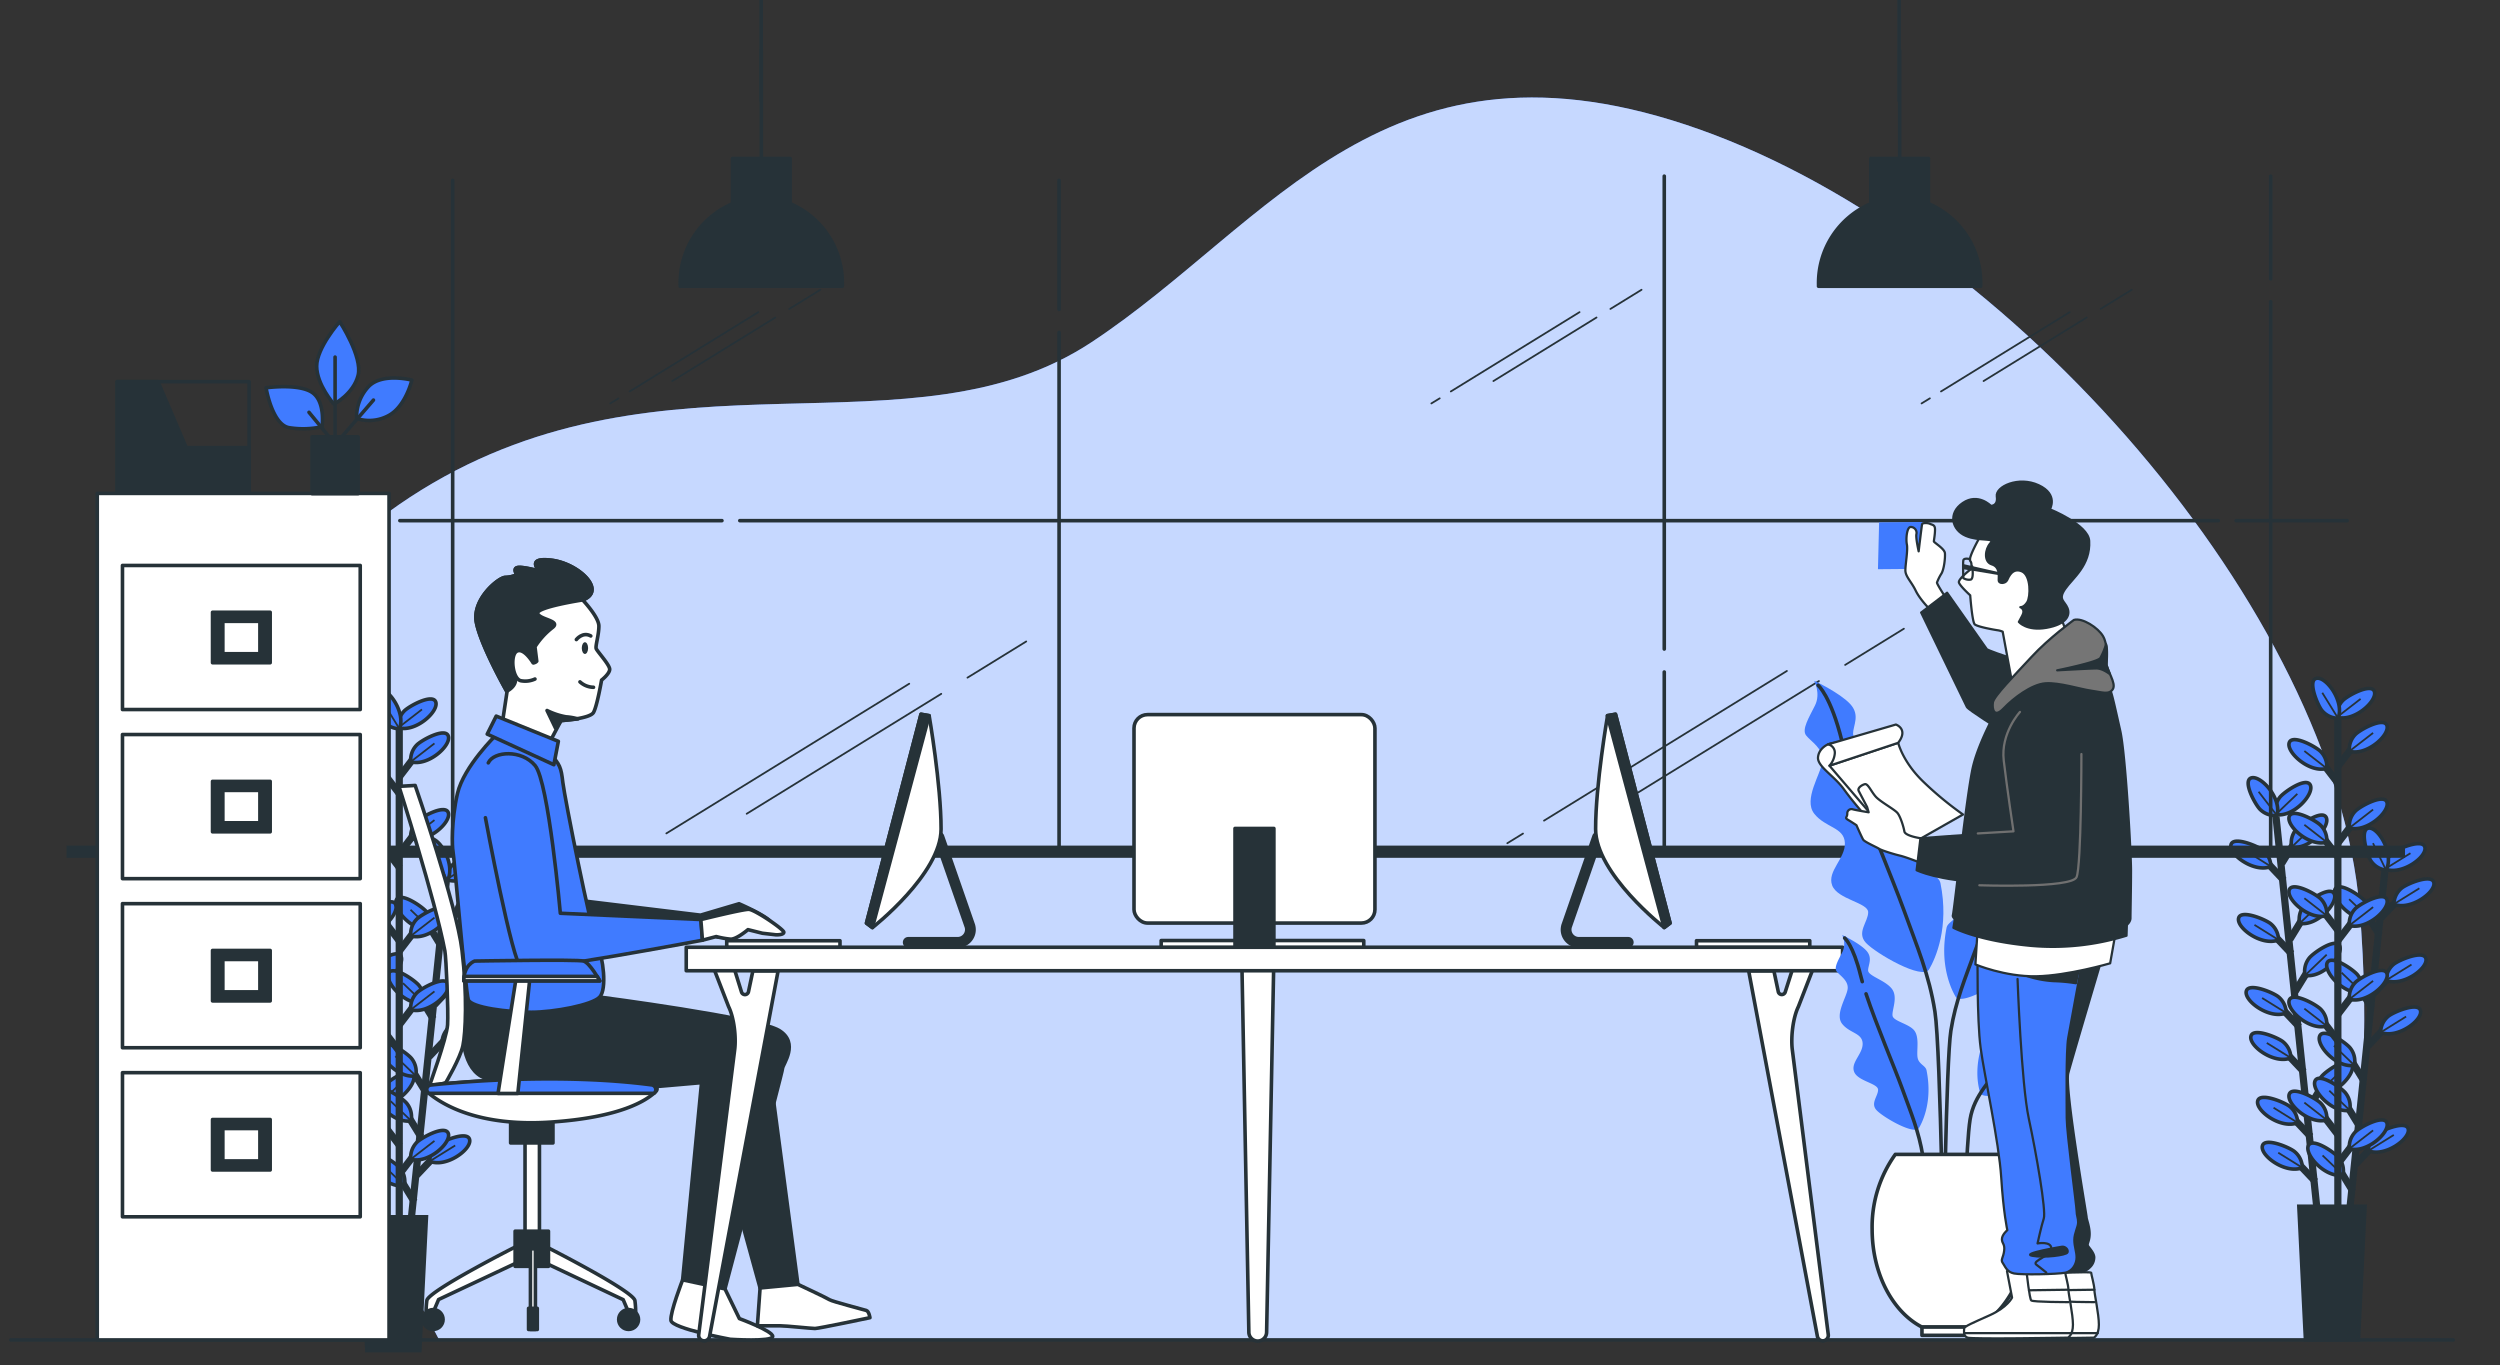 <?xml version="1.0" encoding="UTF-8" standalone="no"?>
<svg
   viewBox="23 60 694 379"
   style="max-height: 500px"
   width="694"
   height="379"
   version="1.1"
   id="svg591"
   sodipodi:docname="shared-workspace.svg"
   inkscape:version="1.1.2 (0a00cf5339, 2022-02-04)"
   xmlns:inkscape="http://www.inkscape.org/namespaces/inkscape"
   xmlns:sodipodi="http://sodipodi.sourceforge.net/DTD/sodipodi-0.dtd"
   xmlns="http://www.w3.org/2000/svg"
   xmlns:svg="http://www.w3.org/2000/svg">
  <rect x="23" y="60" width="694" height="379" fill="#333333" stroke="none"/>
  <defs
     id="defs595" />
  <sodipodi:namedview
     id="namedview593"
     pagecolor="#ffffff"
     bordercolor="#666666"
     borderopacity="1.0"
     inkscape:pageshadow="2"
     inkscape:pageopacity="0.0"
     inkscape:pagecheckerboard="0"
     showgrid="false"
     showguides="true"
     inkscape:guide-bbox="true"
     inkscape:zoom="2.7282322"
     inkscape:cx="479.6146"
     inkscape:cy="343.0793"
     inkscape:window-width="1362"
     inkscape:window-height="729"
     inkscape:window-x="0"
     inkscape:window-y="18"
     inkscape:window-maximized="1"
     inkscape:current-layer="svg591">
    <sodipodi:guide
       position="381.515,381.073"
       orientation="0,-1"
       id="guide2235" />
  </sodipodi:namedview>
  <g
     id="freepik--background-simple--inject-106">
    <path
       style="fill:#407BFF"
       d="M139,421c2.21,3.87,4.42,8,5.95,11H663c4.4-9,21.07-48.56,15-120-7-82-96-185-183-216s-119,26-169,59-118-1-186,41S68,319,90,361,135,414,139,421Z"
       id="path2" />
    <path
       style="fill:#fff;opacity:0.7"
       d="M139,421c2.21,3.87,4.42,8,5.95,11H663c4.4-9,21.07-48.56,15-120-7-82-96-185-183-216s-119,26-169,59-118-1-186,41S68,319,90,361,135,414,139,421Z"
       id="path4" />
  </g>
  <g
     id="freepik--Plant--inject-106"
     transform="translate(-548.51,2.94)">
    <line
       style="fill:none;stroke:#263238;stroke-width:2px;stroke-miterlimit:10"
       y2="396.5"
       x2="676.63"
       y1="286.71"
       x1="665.17"
       id="line80" />
    <line
       style="fill:none;stroke:#263238;stroke-width:2px;stroke-miterlimit:10"
       y2="370"
       x2="669.59"
       y1="375.49"
       x1="674.78"
       id="line82" />
    <path
       style="fill:#407bff;stroke:#263238;stroke-miterlimit:10"
       d="m 671.17,371.65 a 5.88,5.88 0 0 0 -2.07,-4.41 c -1.33,-1.19 -8.35,-4.14 -9,-1.67 -0.74,2.69 6.44,7.97 11.07,6.08 z"
       id="path84" />
    <line
       style="fill:none;stroke:#263238;stroke-width:0.5px;stroke-miterlimit:10"
       y2="367.48"
       x2="664.49"
       y1="371.65"
       x1="671.17"
       id="line86" />
    <line
       style="fill:none;stroke:#263238;stroke-width:2px;stroke-miterlimit:10"
       y2="382.49"
       x2="670.89"
       y1="387.97"
       x1="676.09"
       id="line88" />
    <path
       style="fill:#407bff;stroke:#263238;stroke-miterlimit:10"
       d="m 672.47,384.13 a 5.86,5.86 0 0 0 -2.07,-4.4 c -1.33,-1.19 -8.35,-4.15 -9,-1.67 -0.74,2.68 6.45,7.94 11.07,6.07 z"
       id="path90" />
    <line
       style="fill:none;stroke:#263238;stroke-width:0.5px;stroke-miterlimit:10"
       y2="379.97"
       x2="665.79"
       y1="384.13"
       x1="672.47"
       id="line92" />
    <line
       style="fill:none;stroke:#263238;stroke-width:2px;stroke-miterlimit:10"
       y2="339.53"
       x2="666.41"
       y1="345.02"
       x1="671.6"
       id="line94" />
    <path
       style="fill:#407bff;stroke:#263238;stroke-miterlimit:10"
       d="m 668,341.18 a 5.88,5.88 0 0 0 -2.07,-4.41 c -1.33,-1.19 -8.35,-4.14 -9,-1.67 -0.75,2.69 6.43,7.97 11.07,6.08 z"
       id="path96" />
    <line
       style="fill:none;stroke:#263238;stroke-width:0.5px;stroke-miterlimit:10"
       y2="337.02"
       x2="661.31"
       y1="341.18"
       x1="667.99"
       id="line98" />
    <line
       style="fill:none;stroke:#263238;stroke-width:2px;stroke-miterlimit:10"
       y2="352.02"
       x2="667.71"
       y1="357.51"
       x1="672.91"
       id="line100" />
    <path
       style="fill:#407bff;stroke:#263238;stroke-miterlimit:10"
       d="m 669.29,353.66 a 5.86,5.86 0 0 0 -2.07,-4.4 c -1.33,-1.19 -8.35,-4.14 -9,-1.67 -0.74,2.68 6.45,7.96 11.07,6.07 z"
       id="path102" />
    <line
       style="fill:none;stroke:#263238;stroke-width:0.5px;stroke-miterlimit:10"
       y2="349.5"
       x2="662.61"
       y1="353.66"
       x1="669.29"
       id="line104" />
    <line
       style="fill:none;stroke:#263238;stroke-width:2px;stroke-miterlimit:10"
       y2="319.25"
       x2="664.29"
       y1="324.74"
       x1="669.49"
       id="line106" />
    <path
       style="fill:#407bff;stroke:#263238;stroke-miterlimit:10"
       d="m 665.87,320.9 a 5.88,5.88 0 0 0 -2.07,-4.41 c -1.33,-1.19 -8.35,-4.14 -9,-1.67 -0.74,2.69 6.45,7.96 11.07,6.08 z"
       id="path108" />
    <line
       style="fill:none;stroke:#263238;stroke-width:0.5px;stroke-miterlimit:10"
       y2="316.73"
       x2="659.19"
       y1="320.9"
       x1="665.87"
       id="line110" />
    <line
       style="fill:none;stroke:#263238;stroke-width:2px;stroke-miterlimit:10"
       y2="298.88"
       x2="662.17"
       y1="304.37"
       x1="667.36"
       id="line112" />
    <path
       style="fill:#407bff;stroke:#263238;stroke-miterlimit:10"
       d="m 663.75,300.52 a 5.91,5.91 0 0 0 -2.07,-4.4 c -1.34,-1.19 -8.35,-4.14 -9,-1.67 -0.74,2.68 6.44,7.96 11.07,6.07 z"
       id="path114" />
    <line
       style="fill:none;stroke:#263238;stroke-width:0.5px;stroke-miterlimit:10"
       y2="296.36"
       x2="657.07"
       y1="300.52"
       x1="663.75"
       id="line116" />
    <line
       style="fill:none;stroke:#263238;stroke-width:2px;stroke-miterlimit:10"
       y2="361.66"
       x2="677.86"
       y1="368.1"
       x1="673.91"
       id="line118" />
    <path
       style="fill:#407bff;stroke:#263238;stroke-miterlimit:10"
       d="m 676.66,363.59 a 5.85,5.85 0 0 1 1.11,-4.73 c 1.06,-1.44 7.31,-5.78 8.48,-3.5 1.26,2.48 -4.68,9.13 -9.59,8.23 z"
       id="path120" />
    <line
       style="fill:none;stroke:#263238;stroke-width:0.5px;stroke-miterlimit:10"
       y2="357.85"
       x2="682.67"
       y1="363.59"
       x1="676.66"
       id="line122" />
    <line
       style="fill:none;stroke:#263238;stroke-width:2px;stroke-miterlimit:10"
       y2="328.8"
       x2="674.43"
       y1="335.24"
       x1="670.48"
       id="line124" />
    <path
       style="fill:#407bff;stroke:#263238;stroke-miterlimit:10"
       d="m 673.23,330.74 a 5.87,5.87 0 0 1 1.11,-4.74 c 1.06,-1.44 7.31,-5.78 8.48,-3.5 1.26,2.5 -4.68,9.13 -9.59,8.24 z"
       id="path126" />
    <line
       style="fill:none;stroke:#263238;stroke-width:0.5px;stroke-miterlimit:10"
       y2="324.99"
       x2="679.24"
       y1="330.74"
       x1="673.23"
       id="line128" />
    <line
       style="fill:none;stroke:#263238;stroke-width:2px;stroke-miterlimit:10"
       y2="314.36"
       x2="672.92"
       y1="320.8"
       x1="668.98"
       id="line130" />
    <path
       style="fill:#407bff;stroke:#263238;stroke-miterlimit:10"
       d="m 671.72,316.3 a 5.87,5.87 0 0 1 1.11,-4.74 c 1.06,-1.44 7.32,-5.78 8.48,-3.5 1.26,2.48 -4.67,9.13 -9.59,8.24 z"
       id="path132" />
    <line
       style="fill:none;stroke:#263238;stroke-width:0.5px;stroke-miterlimit:10"
       y2="310.55"
       x2="677.74"
       y1="316.3"
       x1="671.72"
       id="line134" />
    <line
       style="fill:none;stroke:#263238;stroke-width:2px;stroke-miterlimit:10"
       y2="293.2"
       x2="670.72"
       y1="299.64"
       x1="666.77"
       id="line136" />
    <path
       style="fill:#407bff;stroke:#263238;stroke-miterlimit:10"
       d="m 669.51,295.13 a 5.88,5.88 0 0 1 1.11,-4.74 c 1.06,-1.44 7.32,-5.78 8.48,-3.5 1.26,2.49 -4.67,9.11 -9.59,8.24 z"
       id="path138" />
    <line
       style="fill:none;stroke:#263238;stroke-width:0.5px;stroke-miterlimit:10"
       y2="289.38"
       x2="675.53"
       y1="295.13"
       x1="669.51"
       id="line140" />
    <path
       style="fill:#407bff;stroke:#263238;stroke-miterlimit:10"
       d="m 665.08,286.1 a 5.88,5.88 0 0 1 1.11,-4.74 c 1.06,-1.44 7.31,-5.77 8.48,-3.49 1.26,2.48 -4.67,9.13 -9.59,8.23 z"
       id="path142" />
    <line
       style="fill:none;stroke:#263238;stroke-width:0.5px;stroke-miterlimit:10"
       y2="280.35"
       x2="671.09"
       y1="286.1"
       x1="665.08"
       id="line144" />
    <path
       style="fill:#407bff;stroke:#263238;stroke-miterlimit:10"
       d="m 665.43,286.35 a 5.89,5.89 0 0 1 -4.6,-1.6 c -1.32,-1.21 -5,-7.88 -2.59,-8.8 2.6,-0.95 8.59,5.6 7.19,10.4 z"
       id="path146" />
    <line
       style="fill:none;stroke:#263238;stroke-width:0.5px;stroke-miterlimit:10"
       y2="279.76"
       x2="660.34"
       y1="286.35"
       x1="665.43"
       id="line148" />
    <line
       style="fill:none;stroke:#263238;stroke-width:2px;stroke-miterlimit:10"
       y2="411.63"
       x2="684"
       y1="301.83"
       x1="695.39"
       id="line150" />
    <line
       style="fill:none;stroke:#263238;stroke-width:2px;stroke-miterlimit:10"
       y2="384.25"
       x2="682.57"
       y1="390.68"
       x1="686.52"
       id="line152" />
    <path
       style="fill:#407bff;stroke:#263238;stroke-miterlimit:10"
       d="m 683.77,386.18 a 5.88,5.88 0 0 0 -1.11,-4.74 c -1.06,-1.44 -7.32,-5.77 -8.48,-3.49 -1.26,2.48 4.68,9.13 9.59,8.23 z"
       id="path154" />
    <line
       style="fill:none;stroke:#263238;stroke-width:0.5px;stroke-miterlimit:10"
       y2="380.73"
       x2="678.09"
       y1="386.18"
       x1="683.77"
       id="line156" />
    <line
       style="fill:none;stroke:#263238;stroke-width:2px;stroke-miterlimit:10"
       y2="353.78"
       x2="685.73"
       y1="360.21"
       x1="689.68"
       id="line158" />
    <path
       style="fill:#407bff;stroke:#263238;stroke-miterlimit:10"
       d="m 686.93,355.71 a 5.88,5.88 0 0 0 -1.11,-4.74 c -1.06,-1.44 -7.32,-5.77 -8.48,-3.49 -1.26,2.52 4.66,9.13 9.59,8.23 z"
       id="path160" />
    <line
       style="fill:none;stroke:#263238;stroke-width:0.5px;stroke-miterlimit:10"
       y2="350.26"
       x2="681.25"
       y1="355.71"
       x1="686.93"
       id="line162" />
    <line
       style="fill:none;stroke:#263238;stroke-width:2px;stroke-miterlimit:10"
       y2="366.26"
       x2="684.43"
       y1="372.7"
       x1="688.39"
       id="line164" />
    <path
       style="fill:#407bff;stroke:#263238;stroke-miterlimit:10"
       d="m 685.64,368.2 a 5.9,5.9 0 0 0 -1.12,-4.74 c -1.06,-1.44 -7.32,-5.77 -8.48,-3.49 -1.26,2.48 4.68,9.12 9.6,8.23 z"
       id="path166" />
    <line
       style="fill:none;stroke:#263238;stroke-width:0.5px;stroke-miterlimit:10"
       y2="362.75"
       x2="679.96"
       y1="368.2"
       x1="685.64"
       id="line168" />
    <line
       style="fill:none;stroke:#263238;stroke-width:2px;stroke-miterlimit:10"
       y2="333.49"
       x2="687.83"
       y1="339.93"
       x1="691.79"
       id="line170" />
    <path
       style="fill:#407bff;stroke:#263238;stroke-miterlimit:10"
       d="m 689,335.43 a 5.9,5.9 0 0 0 -1.12,-4.74 c -1.06,-1.44 -7.32,-5.77 -8.48,-3.49 -1.22,2.48 4.72,9.12 9.6,8.23 z"
       id="path172" />
    <line
       style="fill:none;stroke:#263238;stroke-width:0.5px;stroke-miterlimit:10"
       y2="329.98"
       x2="683.36"
       y1="335.43"
       x1="689.04"
       id="line174" />
    <line
       style="fill:none;stroke:#263238;stroke-width:2px;stroke-miterlimit:10"
       y2="313.12"
       x2="689.95"
       y1="319.56"
       x1="693.9"
       id="line176" />
    <path
       style="fill:#407bff;stroke:#263238;stroke-miterlimit:10"
       d="m 691.15,315.05 a 5.85,5.85 0 0 0 -1.11,-4.73 c -1.06,-1.44 -7.32,-5.78 -8.48,-3.5 -1.26,2.49 4.68,9.18 9.59,8.23 z"
       id="path178" />
    <line
       style="fill:none;stroke:#263238;stroke-width:0.5px;stroke-miterlimit:10"
       y2="309.6"
       x2="685.47"
       y1="315.05"
       x1="691.15"
       id="line180" />
    <line
       style="fill:none;stroke:#263238;stroke-width:2px;stroke-miterlimit:10"
       y2="377.79"
       x2="692.38"
       y1="383.28"
       x1="687.19"
       id="line182" />
    <path
       style="fill:#407bff;stroke:#263238;stroke-miterlimit:10"
       d="m 690.8,379.43 a 5.89,5.89 0 0 1 2.06,-4.41 c 1.34,-1.19 8.35,-4.14 9,-1.67 0.75,2.65 -6.43,7.97 -11.06,6.08 z"
       id="path184" />
    <line
       style="fill:none;stroke:#263238;stroke-width:0.5px;stroke-miterlimit:10"
       y2="375.04"
       x2="697.87"
       y1="379.43"
       x1="690.8"
       id="line186" />
    <line
       style="fill:none;stroke:#263238;stroke-width:2px;stroke-miterlimit:10"
       y2="344.93"
       x2="695.79"
       y1="350.42"
       x1="690.6"
       id="line188" />
    <path
       style="fill:#407bff;stroke:#263238;stroke-miterlimit:10"
       d="m 694.21,346.57 a 5.9,5.9 0 0 1 2.06,-4.41 c 1.34,-1.19 8.35,-4.14 9,-1.67 0.73,2.69 -6.43,7.97 -11.06,6.08 z"
       id="path190" />
    <line
       style="fill:none;stroke:#263238;stroke-width:0.5px;stroke-miterlimit:10"
       y2="342.18"
       x2="701.28"
       y1="346.57"
       x1="694.21"
       id="line192" />
    <line
       style="fill:none;stroke:#263238;stroke-width:2px;stroke-miterlimit:10"
       y2="330.49"
       x2="697.28"
       y1="335.98"
       x1="692.09"
       id="line194" />
    <path
       style="fill:#407bff;stroke:#263238;stroke-miterlimit:10"
       d="m 695.71,332.13 a 5.89,5.89 0 0 1 2.06,-4.41 c 1.34,-1.19 8.35,-4.14 9,-1.67 0.74,2.69 -6.44,7.95 -11.06,6.08 z"
       id="path196" />
    <line
       style="fill:none;stroke:#263238;stroke-width:0.5px;stroke-miterlimit:10"
       y2="327.74"
       x2="702.78"
       y1="332.13"
       x1="695.71"
       id="line198" />
    <line
       style="fill:none;stroke:#263238;stroke-width:2px;stroke-miterlimit:10"
       y2="309.32"
       x2="699.48"
       y1="314.81"
       x1="694.29"
       id="line200" />
    <path
       style="fill:#407bff;stroke:#263238;stroke-miterlimit:10"
       d="m 697.9,311 a 5.89,5.89 0 0 1 2.07,-4.41 c 1.33,-1.19 8.35,-4.14 9,-1.67 0.74,2.65 -6.44,7.93 -11.07,6.08 z"
       id="path202" />
    <line
       style="fill:none;stroke:#263238;stroke-width:0.5px;stroke-miterlimit:10"
       y2="306.57"
       x2="704.97"
       y1="310.96"
       x1="697.9"
       id="line204" />
    <path
       style="fill:#407bff;stroke:#263238;stroke-miterlimit:10"
       d="m 695.42,301.21 a 5.86,5.86 0 0 1 2.07,-4.4 c 1.33,-1.19 8.35,-4.15 9,-1.68 0.74,2.69 -6.44,7.97 -11.07,6.08 z"
       id="path206" />
    <line
       style="fill:none;stroke:#263238;stroke-width:0.5px;stroke-miterlimit:10"
       y2="296.83"
       x2="702.49"
       y1="301.21"
       x1="695.42"
       id="line208" />
    <path
       style="fill:#407bff;stroke:#263238;stroke-miterlimit:10"
       d="m 695.71,301.53 a 5.9,5.9 0 0 1 -4.16,-2.52 c -1,-1.45 -3.25,-8.73 -0.72,-9.14 2.74,-0.44 7.25,7.26 4.88,11.66 z"
       id="path210" />
    <line
       style="fill:none;stroke:#263238;stroke-width:0.5px;stroke-miterlimit:10"
       y2="294.04"
       x2="692.09"
       y1="301.53"
       x1="695.71"
       id="line212" />
    <line
       style="fill:none;stroke:#263238;stroke-width:2px;stroke-miterlimit:10"
       y2="395.96"
       x2="682.34"
       y1="257.12"
       x1="682.34"
       id="line214" />
    <line
       style="fill:none;stroke:#263238;stroke-width:2px;stroke-miterlimit:10"
       y2="369.09"
       x2="677.85"
       y1="375.09"
       x1="682.45"
       id="line216" />
    <path
       style="fill:#407bff;stroke:#263238;stroke-miterlimit:10"
       d="m 679.25,370.89 a 5.89,5.89 0 0 0 -1.6,-4.6 c -1.2,-1.32 -7.87,-5 -8.79,-2.59 -1,2.59 5.59,8.59 10.39,7.19 z"
       id="path218" />
    <line
       style="fill:none;stroke:#263238;stroke-width:0.5px;stroke-miterlimit:10"
       y2="366.06"
       x2="673.04"
       y1="370.89"
       x1="679.25"
       id="line220" />
    <line
       style="fill:none;stroke:#263238;stroke-width:2px;stroke-miterlimit:10"
       y2="343"
       x2="677.85"
       y1="349"
       x1="682.45"
       id="line222" />
    <path
       style="fill:#407bff;stroke:#263238;stroke-miterlimit:10"
       d="m 679.25,344.8 a 5.89,5.89 0 0 0 -1.6,-4.6 c -1.2,-1.32 -7.87,-5 -8.79,-2.6 -1,2.6 5.59,8.6 10.39,7.2 z"
       id="path224" />
    <line
       style="fill:none;stroke:#263238;stroke-width:0.5px;stroke-miterlimit:10"
       y2="339.97"
       x2="673.04"
       y1="344.8"
       x1="679.25"
       id="line226" />
    <line
       style="fill:none;stroke:#263238;stroke-width:2px;stroke-miterlimit:10"
       y2="312.37"
       x2="677.85"
       y1="318.36"
       x1="682.45"
       id="line228" />
    <path
       style="fill:#407bff;stroke:#263238;stroke-miterlimit:10"
       d="m 679.25,314.17 a 5.89,5.89 0 0 0 -1.6,-4.6 c -1.2,-1.32 -7.87,-5 -8.79,-2.6 -1,2.6 5.59,8.59 10.39,7.2 z"
       id="path230" />
    <line
       style="fill:none;stroke:#263238;stroke-width:0.5px;stroke-miterlimit:10"
       y2="309.33"
       x2="673.04"
       y1="314.17"
       x1="679.25"
       id="line232" />
    <line
       style="fill:none;stroke:#263238;stroke-width:2px;stroke-miterlimit:10"
       y2="291.97"
       x2="677.85"
       y1="297.97"
       x1="682.45"
       id="line234" />
    <path
       style="fill:#407bff;stroke:#263238;stroke-miterlimit:10"
       d="m 679.25,293.77 a 5.86,5.86 0 0 0 -1.6,-4.59 c -1.2,-1.33 -7.87,-5 -8.79,-2.6 -1,2.6 5.59,8.59 10.39,7.19 z"
       id="path236" />
    <line
       style="fill:none;stroke:#263238;stroke-width:0.5px;stroke-miterlimit:10"
       y2="288.94"
       x2="673.04"
       y1="293.77"
       x1="679.25"
       id="line238" />
    <line
       style="fill:none;stroke:#263238;stroke-width:2px;stroke-miterlimit:10"
       y2="271.49"
       x2="677.85"
       y1="277.49"
       x1="682.45"
       id="line240" />
    <path
       style="fill:#407bff;stroke:#263238;stroke-miterlimit:10"
       d="m 679.25,273.29 a 5.89,5.89 0 0 0 -1.6,-4.6 c -1.2,-1.32 -7.87,-5 -8.79,-2.59 -1,2.59 5.59,8.59 10.39,7.19 z"
       id="path242" />
    <line
       style="fill:none;stroke:#263238;stroke-width:0.5px;stroke-miterlimit:10"
       y2="268.46"
       x2="673.04"
       y1="273.29"
       x1="679.25"
       id="line244" />
    <line
       style="fill:none;stroke:#263238;stroke-width:2px;stroke-miterlimit:10"
       y2="377.06"
       x2="686.94"
       y1="383.06"
       x1="682.35"
       id="line246" />
    <path
       style="fill:#407bff;stroke:#263238;stroke-miterlimit:10"
       d="m 685.54,378.86 a 5.89,5.89 0 0 1 1.6,-4.6 c 1.21,-1.32 7.88,-5 8.8,-2.6 1,2.6 -5.6,8.6 -10.4,7.2 z"
       id="path248" />
    <line
       style="fill:none;stroke:#263238;stroke-width:0.5px;stroke-miterlimit:10"
       y2="373.77"
       x2="692.12"
       y1="378.86"
       x1="685.54"
       id="line250" />
    <line
       style="fill:none;stroke:#263238;stroke-width:2px;stroke-miterlimit:10"
       y2="335.56"
       x2="686.94"
       y1="341.56"
       x1="682.35"
       id="line252" />
    <path
       style="fill:#407bff;stroke:#263238;stroke-miterlimit:10"
       d="m 685.54,337.36 a 5.89,5.89 0 0 1 1.6,-4.6 c 1.21,-1.32 7.88,-5 8.8,-2.59 1,2.59 -5.6,8.59 -10.4,7.19 z"
       id="path254" />
    <line
       style="fill:none;stroke:#263238;stroke-width:0.5px;stroke-miterlimit:10"
       y2="332.27"
       x2="692.12"
       y1="337.36"
       x1="685.54"
       id="line256" />
    <line
       style="fill:none;stroke:#263238;stroke-width:2px;stroke-miterlimit:10"
       y2="315.08"
       x2="686.94"
       y1="321.08"
       x1="682.35"
       id="line258" />
    <path
       style="fill:#407bff;stroke:#263238;stroke-miterlimit:10"
       d="m 685.54,316.88 a 5.89,5.89 0 0 1 1.6,-4.6 c 1.21,-1.32 7.88,-5 8.8,-2.6 1,2.6 -5.6,8.6 -10.4,7.2 z"
       id="path260" />
    <line
       style="fill:none;stroke:#263238;stroke-width:0.5px;stroke-miterlimit:10"
       y2="311.79"
       x2="692.12"
       y1="316.88"
       x1="685.54"
       id="line262" />
    <line
       style="fill:none;stroke:#263238;stroke-width:2px;stroke-miterlimit:10"
       y2="288.01"
       x2="686.94"
       y1="294"
       x1="682.35"
       id="line264" />
    <path
       style="fill:#407bff;stroke:#263238;stroke-miterlimit:10"
       d="m 685.54,289.81 a 5.89,5.89 0 0 1 1.6,-4.6 c 1.21,-1.32 7.88,-5 8.8,-2.6 1,2.6 -5.6,8.6 -10.4,7.2 z"
       id="path266" />
    <line
       style="fill:none;stroke:#263238;stroke-width:0.5px;stroke-miterlimit:10"
       y2="284.71"
       x2="692.12"
       y1="289.81"
       x1="685.54"
       id="line268" />
    <line
       style="fill:none;stroke:#263238;stroke-width:2px;stroke-miterlimit:10"
       y2="266.73"
       x2="686.94"
       y1="272.72"
       x1="682.35"
       id="line270" />
    <path
       style="fill:#407bff;stroke:#263238;stroke-miterlimit:10"
       d="m 685.54,268.52 a 5.87,5.87 0 0 1 1.6,-4.59 c 1.21,-1.33 7.88,-5 8.8,-2.6 1,2.6 -5.6,8.59 -10.4,7.19 z"
       id="path272" />
    <line
       style="fill:none;stroke:#263238;stroke-width:0.5px;stroke-miterlimit:10"
       y2="263.43"
       x2="692.12"
       y1="268.52"
       x1="685.54"
       id="line274" />
    <path
       style="fill:#407bff;stroke:#263238;stroke-miterlimit:10"
       d="m 682.07,259.08 a 5.87,5.87 0 0 1 1.6,-4.59 c 1.2,-1.32 7.87,-5 8.79,-2.6 1,2.6 -5.59,8.59 -10.39,7.19 z"
       id="path276" />
    <line
       style="fill:none;stroke:#263238;stroke-width:0.5px;stroke-miterlimit:10"
       y2="253.99"
       x2="688.65"
       y1="259.08"
       x1="682.07"
       id="line278" />
    <path
       style="fill:#407bff;stroke:#263238;stroke-miterlimit:10"
       d="m 682.39,259.37 a 5.9,5.9 0 0 1 -4.4,-2.07 c -1.19,-1.34 -4.14,-8.36 -1.66,-9 2.67,-0.74 7.96,6.44 6.06,11.07 z"
       id="path280" />
    <line
       style="fill:none;stroke:#263238;stroke-width:0.5px;stroke-miterlimit:10"
       y2="252.29"
       x2="678.02"
       y1="259.37"
       x1="682.39"
       id="line282" />
    <polygon
       style="fill:#263238;stroke:#263238;stroke-miterlimit:10"
       points="688.05,431.98 673.35,431.98 671.51,394.84 689.89,394.84 "
       id="polygon284" />
  </g>
  <g
     id="freepik--Plant--inject-106-7"
     transform="translate(-10.35,0.02)">
    <line
       style="fill:none;stroke:#263238;stroke-width:2px;stroke-miterlimit:10"
       y2="396.5"
       x2="676.63"
       y1="286.71"
       x1="665.17"
       id="line80-5" />
    <line
       style="fill:none;stroke:#263238;stroke-width:2px;stroke-miterlimit:10"
       y2="370"
       x2="669.59"
       y1="375.49"
       x1="674.78"
       id="line82-3" />
    <path
       style="fill:#407bff;stroke:#263238;stroke-miterlimit:10"
       d="m 671.17,371.65 a 5.88,5.88 0 0 0 -2.07,-4.41 c -1.33,-1.19 -8.35,-4.14 -9,-1.67 -0.74,2.69 6.44,7.97 11.07,6.08 z"
       id="path84-5" />
    <line
       style="fill:none;stroke:#263238;stroke-width:0.5px;stroke-miterlimit:10"
       y2="367.48"
       x2="664.49"
       y1="371.65"
       x1="671.17"
       id="line86-6" />
    <line
       style="fill:none;stroke:#263238;stroke-width:2px;stroke-miterlimit:10"
       y2="382.49"
       x2="670.89"
       y1="387.97"
       x1="676.09"
       id="line88-2" />
    <path
       style="fill:#407bff;stroke:#263238;stroke-miterlimit:10"
       d="m 672.47,384.13 a 5.86,5.86 0 0 0 -2.07,-4.4 c -1.33,-1.19 -8.35,-4.15 -9,-1.67 -0.74,2.68 6.45,7.94 11.07,6.07 z"
       id="path90-9" />
    <line
       style="fill:none;stroke:#263238;stroke-width:0.5px;stroke-miterlimit:10"
       y2="379.97"
       x2="665.79"
       y1="384.13"
       x1="672.47"
       id="line92-1" />
    <line
       style="fill:none;stroke:#263238;stroke-width:2px;stroke-miterlimit:10"
       y2="339.53"
       x2="666.41"
       y1="345.02"
       x1="671.6"
       id="line94-2" />
    <path
       style="fill:#407bff;stroke:#263238;stroke-miterlimit:10"
       d="m 668,341.18 a 5.88,5.88 0 0 0 -2.07,-4.41 c -1.33,-1.19 -8.35,-4.14 -9,-1.67 -0.75,2.69 6.43,7.97 11.07,6.08 z"
       id="path96-7" />
    <line
       style="fill:none;stroke:#263238;stroke-width:0.5px;stroke-miterlimit:10"
       y2="337.02"
       x2="661.31"
       y1="341.18"
       x1="667.99"
       id="line98-0" />
    <line
       style="fill:none;stroke:#263238;stroke-width:2px;stroke-miterlimit:10"
       y2="352.02"
       x2="667.71"
       y1="357.51"
       x1="672.91"
       id="line100-9" />
    <path
       style="fill:#407bff;stroke:#263238;stroke-miterlimit:10"
       d="m 669.29,353.66 a 5.86,5.86 0 0 0 -2.07,-4.4 c -1.33,-1.19 -8.35,-4.14 -9,-1.67 -0.74,2.68 6.45,7.96 11.07,6.07 z"
       id="path102-3" />
    <line
       style="fill:none;stroke:#263238;stroke-width:0.5px;stroke-miterlimit:10"
       y2="349.5"
       x2="662.61"
       y1="353.66"
       x1="669.29"
       id="line104-6" />
    <line
       style="fill:none;stroke:#263238;stroke-width:2px;stroke-miterlimit:10"
       y2="319.25"
       x2="664.29"
       y1="324.74"
       x1="669.49"
       id="line106-0" />
    <path
       style="fill:#407bff;stroke:#263238;stroke-miterlimit:10"
       d="m 665.87,320.9 a 5.88,5.88 0 0 0 -2.07,-4.41 c -1.33,-1.19 -8.35,-4.14 -9,-1.67 -0.74,2.69 6.45,7.96 11.07,6.08 z"
       id="path108-6" />
    <line
       style="fill:none;stroke:#263238;stroke-width:0.5px;stroke-miterlimit:10"
       y2="316.73"
       x2="659.19"
       y1="320.9"
       x1="665.87"
       id="line110-2" />
    <line
       style="fill:none;stroke:#263238;stroke-width:2px;stroke-miterlimit:10"
       y2="298.88"
       x2="662.17"
       y1="304.37"
       x1="667.36"
       id="line112-6" />
    <path
       style="fill:#407bff;stroke:#263238;stroke-miterlimit:10"
       d="m 663.75,300.52 a 5.91,5.91 0 0 0 -2.07,-4.4 c -1.34,-1.19 -8.35,-4.14 -9,-1.67 -0.74,2.68 6.44,7.96 11.07,6.07 z"
       id="path114-1" />
    <line
       style="fill:none;stroke:#263238;stroke-width:0.5px;stroke-miterlimit:10"
       y2="296.36"
       x2="657.07"
       y1="300.52"
       x1="663.75"
       id="line116-8" />
    <line
       style="fill:none;stroke:#263238;stroke-width:2px;stroke-miterlimit:10"
       y2="361.66"
       x2="677.86"
       y1="368.1"
       x1="673.91"
       id="line118-7" />
    <path
       style="fill:#407bff;stroke:#263238;stroke-miterlimit:10"
       d="m 676.66,363.59 a 5.85,5.85 0 0 1 1.11,-4.73 c 1.06,-1.44 7.31,-5.78 8.48,-3.5 1.26,2.48 -4.68,9.13 -9.59,8.23 z"
       id="path120-9" />
    <line
       style="fill:none;stroke:#263238;stroke-width:0.5px;stroke-miterlimit:10"
       y2="357.85"
       x2="682.67"
       y1="363.59"
       x1="676.66"
       id="line122-2" />
    <line
       style="fill:none;stroke:#263238;stroke-width:2px;stroke-miterlimit:10"
       y2="328.8"
       x2="674.43"
       y1="335.24"
       x1="670.48"
       id="line124-0" />
    <path
       style="fill:#407bff;stroke:#263238;stroke-miterlimit:10"
       d="m 673.23,330.74 a 5.87,5.87 0 0 1 1.11,-4.74 c 1.06,-1.44 7.31,-5.78 8.48,-3.5 1.26,2.5 -4.68,9.13 -9.59,8.24 z"
       id="path126-2" />
    <line
       style="fill:none;stroke:#263238;stroke-width:0.5px;stroke-miterlimit:10"
       y2="324.99"
       x2="679.24"
       y1="330.74"
       x1="673.23"
       id="line128-3" />
    <line
       style="fill:none;stroke:#263238;stroke-width:2px;stroke-miterlimit:10"
       y2="314.36"
       x2="672.92"
       y1="320.8"
       x1="668.98"
       id="line130-7" />
    <path
       style="fill:#407bff;stroke:#263238;stroke-miterlimit:10"
       d="m 671.72,316.3 a 5.87,5.87 0 0 1 1.11,-4.74 c 1.06,-1.44 7.32,-5.78 8.48,-3.5 1.26,2.48 -4.67,9.13 -9.59,8.24 z"
       id="path132-5" />
    <line
       style="fill:none;stroke:#263238;stroke-width:0.5px;stroke-miterlimit:10"
       y2="310.55"
       x2="677.74"
       y1="316.3"
       x1="671.72"
       id="line134-9" />
    <line
       style="fill:none;stroke:#263238;stroke-width:2px;stroke-miterlimit:10"
       y2="293.2"
       x2="670.72"
       y1="299.64"
       x1="666.77"
       id="line136-2" />
    <path
       style="fill:#407bff;stroke:#263238;stroke-miterlimit:10"
       d="m 669.51,295.13 a 5.88,5.88 0 0 1 1.11,-4.74 c 1.06,-1.44 7.32,-5.78 8.48,-3.5 1.26,2.49 -4.67,9.11 -9.59,8.24 z"
       id="path138-2" />
    <line
       style="fill:none;stroke:#263238;stroke-width:0.5px;stroke-miterlimit:10"
       y2="289.38"
       x2="675.53"
       y1="295.13"
       x1="669.51"
       id="line140-8" />
    <path
       style="fill:#407bff;stroke:#263238;stroke-miterlimit:10"
       d="m 665.08,286.1 a 5.88,5.88 0 0 1 1.11,-4.74 c 1.06,-1.44 7.31,-5.77 8.48,-3.49 1.26,2.48 -4.67,9.13 -9.59,8.23 z"
       id="path142-9" />
    <line
       style="fill:none;stroke:#263238;stroke-width:0.5px;stroke-miterlimit:10"
       y2="280.35"
       x2="671.09"
       y1="286.1"
       x1="665.08"
       id="line144-7" />
    <path
       style="fill:#407bff;stroke:#263238;stroke-miterlimit:10"
       d="m 665.43,286.35 a 5.89,5.89 0 0 1 -4.6,-1.6 c -1.32,-1.21 -5,-7.88 -2.59,-8.8 2.6,-0.95 8.59,5.6 7.19,10.4 z"
       id="path146-3" />
    <line
       style="fill:none;stroke:#263238;stroke-width:0.5px;stroke-miterlimit:10"
       y2="279.76"
       x2="660.34"
       y1="286.35"
       x1="665.43"
       id="line148-6" />
    <line
       style="fill:none;stroke:#263238;stroke-width:2px;stroke-miterlimit:10"
       y2="411.63"
       x2="684"
       y1="301.83"
       x1="695.39"
       id="line150-1" />
    <line
       style="fill:none;stroke:#263238;stroke-width:2px;stroke-miterlimit:10"
       y2="384.25"
       x2="682.57"
       y1="390.68"
       x1="686.52"
       id="line152-2" />
    <path
       style="fill:#407bff;stroke:#263238;stroke-miterlimit:10"
       d="m 683.77,386.18 a 5.88,5.88 0 0 0 -1.11,-4.74 c -1.06,-1.44 -7.32,-5.77 -8.48,-3.49 -1.26,2.48 4.68,9.13 9.59,8.23 z"
       id="path154-9" />
    <line
       style="fill:none;stroke:#263238;stroke-width:0.5px;stroke-miterlimit:10"
       y2="380.73"
       x2="678.09"
       y1="386.18"
       x1="683.77"
       id="line156-3" />
    <line
       style="fill:none;stroke:#263238;stroke-width:2px;stroke-miterlimit:10"
       y2="353.78"
       x2="685.73"
       y1="360.21"
       x1="689.68"
       id="line158-1" />
    <path
       style="fill:#407bff;stroke:#263238;stroke-miterlimit:10"
       d="m 686.93,355.71 a 5.88,5.88 0 0 0 -1.11,-4.74 c -1.06,-1.44 -7.32,-5.77 -8.48,-3.49 -1.26,2.52 4.66,9.13 9.59,8.23 z"
       id="path160-9" />
    <line
       style="fill:none;stroke:#263238;stroke-width:0.5px;stroke-miterlimit:10"
       y2="350.26"
       x2="681.25"
       y1="355.71"
       x1="686.93"
       id="line162-4" />
    <line
       style="fill:none;stroke:#263238;stroke-width:2px;stroke-miterlimit:10"
       y2="366.26"
       x2="684.43"
       y1="372.7"
       x1="688.39"
       id="line164-7" />
    <path
       style="fill:#407bff;stroke:#263238;stroke-miterlimit:10"
       d="m 685.64,368.2 a 5.9,5.9 0 0 0 -1.12,-4.74 c -1.06,-1.44 -7.32,-5.77 -8.48,-3.49 -1.26,2.48 4.68,9.12 9.6,8.23 z"
       id="path166-8" />
    <line
       style="fill:none;stroke:#263238;stroke-width:0.5px;stroke-miterlimit:10"
       y2="362.75"
       x2="679.96"
       y1="368.2"
       x1="685.64"
       id="line168-4" />
    <line
       style="fill:none;stroke:#263238;stroke-width:2px;stroke-miterlimit:10"
       y2="333.49"
       x2="687.83"
       y1="339.93"
       x1="691.79"
       id="line170-5" />
    <path
       style="fill:#407bff;stroke:#263238;stroke-miterlimit:10"
       d="m 689,335.43 a 5.9,5.9 0 0 0 -1.12,-4.74 c -1.06,-1.44 -7.32,-5.77 -8.48,-3.49 -1.22,2.48 4.72,9.12 9.6,8.23 z"
       id="path172-0" />
    <line
       style="fill:none;stroke:#263238;stroke-width:0.5px;stroke-miterlimit:10"
       y2="329.98"
       x2="683.36"
       y1="335.43"
       x1="689.04"
       id="line174-3" />
    <line
       style="fill:none;stroke:#263238;stroke-width:2px;stroke-miterlimit:10"
       y2="313.12"
       x2="689.95"
       y1="319.56"
       x1="693.9"
       id="line176-6" />
    <path
       style="fill:#407bff;stroke:#263238;stroke-miterlimit:10"
       d="m 691.15,315.05 a 5.85,5.85 0 0 0 -1.11,-4.73 c -1.06,-1.44 -7.32,-5.78 -8.48,-3.5 -1.26,2.49 4.68,9.18 9.59,8.23 z"
       id="path178-1" />
    <line
       style="fill:none;stroke:#263238;stroke-width:0.5px;stroke-miterlimit:10"
       y2="309.6"
       x2="685.47"
       y1="315.05"
       x1="691.15"
       id="line180-0" />
    <line
       style="fill:none;stroke:#263238;stroke-width:2px;stroke-miterlimit:10"
       y2="377.79"
       x2="692.38"
       y1="383.28"
       x1="687.19"
       id="line182-6" />
    <path
       style="fill:#407bff;stroke:#263238;stroke-miterlimit:10"
       d="m 690.8,379.43 a 5.89,5.89 0 0 1 2.06,-4.41 c 1.34,-1.19 8.35,-4.14 9,-1.67 0.75,2.65 -6.43,7.97 -11.06,6.08 z"
       id="path184-3" />
    <line
       style="fill:none;stroke:#263238;stroke-width:0.5px;stroke-miterlimit:10"
       y2="375.04"
       x2="697.87"
       y1="379.43"
       x1="690.8"
       id="line186-2" />
    <line
       style="fill:none;stroke:#263238;stroke-width:2px;stroke-miterlimit:10"
       y2="344.93"
       x2="695.79"
       y1="350.42"
       x1="690.6"
       id="line188-0" />
    <path
       style="fill:#407bff;stroke:#263238;stroke-miterlimit:10"
       d="m 694.21,346.57 a 5.9,5.9 0 0 1 2.06,-4.41 c 1.34,-1.19 8.35,-4.14 9,-1.67 0.73,2.69 -6.43,7.97 -11.06,6.08 z"
       id="path190-6" />
    <line
       style="fill:none;stroke:#263238;stroke-width:0.5px;stroke-miterlimit:10"
       y2="342.18"
       x2="701.28"
       y1="346.57"
       x1="694.21"
       id="line192-1" />
    <line
       style="fill:none;stroke:#263238;stroke-width:2px;stroke-miterlimit:10"
       y2="330.49"
       x2="697.28"
       y1="335.98"
       x1="692.09"
       id="line194-5" />
    <path
       style="fill:#407bff;stroke:#263238;stroke-miterlimit:10"
       d="m 695.71,332.13 a 5.89,5.89 0 0 1 2.06,-4.41 c 1.34,-1.19 8.35,-4.14 9,-1.67 0.74,2.69 -6.44,7.95 -11.06,6.08 z"
       id="path196-5" />
    <line
       style="fill:none;stroke:#263238;stroke-width:0.5px;stroke-miterlimit:10"
       y2="327.74"
       x2="702.78"
       y1="332.13"
       x1="695.71"
       id="line198-4" />
    <line
       style="fill:none;stroke:#263238;stroke-width:2px;stroke-miterlimit:10"
       y2="309.32"
       x2="699.48"
       y1="314.81"
       x1="694.29"
       id="line200-7" />
    <path
       style="fill:#407bff;stroke:#263238;stroke-miterlimit:10"
       d="m 697.9,311 a 5.89,5.89 0 0 1 2.07,-4.41 c 1.33,-1.19 8.35,-4.14 9,-1.67 0.74,2.65 -6.44,7.93 -11.07,6.08 z"
       id="path202-6" />
    <line
       style="fill:none;stroke:#263238;stroke-width:0.5px;stroke-miterlimit:10"
       y2="306.57"
       x2="704.97"
       y1="310.96"
       x1="697.9"
       id="line204-5" />
    <path
       style="fill:#407bff;stroke:#263238;stroke-miterlimit:10"
       d="m 695.42,301.21 a 5.86,5.86 0 0 1 2.07,-4.4 c 1.33,-1.19 8.35,-4.15 9,-1.68 0.74,2.69 -6.44,7.97 -11.07,6.08 z"
       id="path206-6" />
    <line
       style="fill:none;stroke:#263238;stroke-width:0.5px;stroke-miterlimit:10"
       y2="296.83"
       x2="702.49"
       y1="301.21"
       x1="695.42"
       id="line208-9" />
    <path
       style="fill:#407bff;stroke:#263238;stroke-miterlimit:10"
       d="m 695.71,301.53 a 5.9,5.9 0 0 1 -4.16,-2.52 c -1,-1.45 -3.25,-8.73 -0.72,-9.14 2.74,-0.44 7.25,7.26 4.88,11.66 z"
       id="path210-3" />
    <line
       style="fill:none;stroke:#263238;stroke-width:0.5px;stroke-miterlimit:10"
       y2="294.04"
       x2="692.09"
       y1="301.53"
       x1="695.71"
       id="line212-7" />
    <line
       style="fill:none;stroke:#263238;stroke-width:2px;stroke-miterlimit:10"
       y2="395.96"
       x2="682.34"
       y1="257.12"
       x1="682.34"
       id="line214-4" />
    <line
       style="fill:none;stroke:#263238;stroke-width:2px;stroke-miterlimit:10"
       y2="369.09"
       x2="677.85"
       y1="375.09"
       x1="682.45"
       id="line216-5" />
    <path
       style="fill:#407bff;stroke:#263238;stroke-miterlimit:10"
       d="m 679.25,370.89 a 5.89,5.89 0 0 0 -1.6,-4.6 c -1.2,-1.32 -7.87,-5 -8.79,-2.59 -1,2.59 5.59,8.59 10.39,7.19 z"
       id="path218-2" />
    <line
       style="fill:none;stroke:#263238;stroke-width:0.5px;stroke-miterlimit:10"
       y2="366.06"
       x2="673.04"
       y1="370.89"
       x1="679.25"
       id="line220-5" />
    <line
       style="fill:none;stroke:#263238;stroke-width:2px;stroke-miterlimit:10"
       y2="343"
       x2="677.85"
       y1="349"
       x1="682.45"
       id="line222-4" />
    <path
       style="fill:#407bff;stroke:#263238;stroke-miterlimit:10"
       d="m 679.25,344.8 a 5.89,5.89 0 0 0 -1.6,-4.6 c -1.2,-1.32 -7.87,-5 -8.79,-2.6 -1,2.6 5.59,8.6 10.39,7.2 z"
       id="path224-7" />
    <line
       style="fill:none;stroke:#263238;stroke-width:0.5px;stroke-miterlimit:10"
       y2="339.97"
       x2="673.04"
       y1="344.8"
       x1="679.25"
       id="line226-4" />
    <line
       style="fill:none;stroke:#263238;stroke-width:2px;stroke-miterlimit:10"
       y2="312.37"
       x2="677.85"
       y1="318.36"
       x1="682.45"
       id="line228-4" />
    <path
       style="fill:#407bff;stroke:#263238;stroke-miterlimit:10"
       d="m 679.25,314.17 a 5.89,5.89 0 0 0 -1.6,-4.6 c -1.2,-1.32 -7.87,-5 -8.79,-2.6 -1,2.6 5.59,8.59 10.39,7.2 z"
       id="path230-3" />
    <line
       style="fill:none;stroke:#263238;stroke-width:0.5px;stroke-miterlimit:10"
       y2="309.33"
       x2="673.04"
       y1="314.17"
       x1="679.25"
       id="line232-0" />
    <line
       style="fill:none;stroke:#263238;stroke-width:2px;stroke-miterlimit:10"
       y2="291.97"
       x2="677.85"
       y1="297.97"
       x1="682.45"
       id="line234-7" />
    <path
       style="fill:#407bff;stroke:#263238;stroke-miterlimit:10"
       d="m 679.25,293.77 a 5.86,5.86 0 0 0 -1.6,-4.59 c -1.2,-1.33 -7.87,-5 -8.79,-2.6 -1,2.6 5.59,8.59 10.39,7.19 z"
       id="path236-8" />
    <line
       style="fill:none;stroke:#263238;stroke-width:0.5px;stroke-miterlimit:10"
       y2="288.94"
       x2="673.04"
       y1="293.77"
       x1="679.25"
       id="line238-6" />
    <line
       style="fill:none;stroke:#263238;stroke-width:2px;stroke-miterlimit:10"
       y2="271.49"
       x2="677.85"
       y1="277.49"
       x1="682.45"
       id="line240-8" />
    <path
       style="fill:#407bff;stroke:#263238;stroke-miterlimit:10"
       d="m 679.25,273.29 a 5.89,5.89 0 0 0 -1.6,-4.6 c -1.2,-1.32 -7.87,-5 -8.79,-2.59 -1,2.59 5.59,8.59 10.39,7.19 z"
       id="path242-8" />
    <line
       style="fill:none;stroke:#263238;stroke-width:0.5px;stroke-miterlimit:10"
       y2="268.46"
       x2="673.04"
       y1="273.29"
       x1="679.25"
       id="line244-4" />
    <line
       style="fill:none;stroke:#263238;stroke-width:2px;stroke-miterlimit:10"
       y2="377.06"
       x2="686.94"
       y1="383.06"
       x1="682.35"
       id="line246-3" />
    <path
       style="fill:#407bff;stroke:#263238;stroke-miterlimit:10"
       d="m 685.54,378.86 a 5.89,5.89 0 0 1 1.6,-4.6 c 1.21,-1.32 7.88,-5 8.8,-2.6 1,2.6 -5.6,8.6 -10.4,7.2 z"
       id="path248-1" />
    <line
       style="fill:none;stroke:#263238;stroke-width:0.5px;stroke-miterlimit:10"
       y2="373.77"
       x2="692.12"
       y1="378.86"
       x1="685.54"
       id="line250-4" />
    <line
       style="fill:none;stroke:#263238;stroke-width:2px;stroke-miterlimit:10"
       y2="335.56"
       x2="686.94"
       y1="341.56"
       x1="682.35"
       id="line252-9" />
    <path
       style="fill:#407bff;stroke:#263238;stroke-miterlimit:10"
       d="m 685.54,337.36 a 5.89,5.89 0 0 1 1.6,-4.6 c 1.21,-1.32 7.88,-5 8.8,-2.59 1,2.59 -5.6,8.59 -10.4,7.19 z"
       id="path254-2" />
    <line
       style="fill:none;stroke:#263238;stroke-width:0.5px;stroke-miterlimit:10"
       y2="332.27"
       x2="692.12"
       y1="337.36"
       x1="685.54"
       id="line256-0" />
    <line
       style="fill:none;stroke:#263238;stroke-width:2px;stroke-miterlimit:10"
       y2="315.08"
       x2="686.94"
       y1="321.08"
       x1="682.35"
       id="line258-6" />
    <path
       style="fill:#407bff;stroke:#263238;stroke-miterlimit:10"
       d="m 685.54,316.88 a 5.89,5.89 0 0 1 1.6,-4.6 c 1.21,-1.32 7.88,-5 8.8,-2.6 1,2.6 -5.6,8.6 -10.4,7.2 z"
       id="path260-8" />
    <line
       style="fill:none;stroke:#263238;stroke-width:0.5px;stroke-miterlimit:10"
       y2="311.79"
       x2="692.12"
       y1="316.88"
       x1="685.54"
       id="line262-9" />
    <line
       style="fill:none;stroke:#263238;stroke-width:2px;stroke-miterlimit:10"
       y2="288.01"
       x2="686.94"
       y1="294"
       x1="682.35"
       id="line264-2" />
    <path
       style="fill:#407bff;stroke:#263238;stroke-miterlimit:10"
       d="m 685.54,289.81 a 5.89,5.89 0 0 1 1.6,-4.6 c 1.21,-1.32 7.88,-5 8.8,-2.6 1,2.6 -5.6,8.6 -10.4,7.2 z"
       id="path266-6" />
    <line
       style="fill:none;stroke:#263238;stroke-width:0.5px;stroke-miterlimit:10"
       y2="284.71"
       x2="692.12"
       y1="289.81"
       x1="685.54"
       id="line268-6" />
    <line
       style="fill:none;stroke:#263238;stroke-width:2px;stroke-miterlimit:10"
       y2="266.73"
       x2="686.94"
       y1="272.72"
       x1="682.35"
       id="line270-4" />
    <path
       style="fill:#407bff;stroke:#263238;stroke-miterlimit:10"
       d="m 685.54,268.52 a 5.87,5.87 0 0 1 1.6,-4.59 c 1.21,-1.33 7.88,-5 8.8,-2.6 1,2.6 -5.6,8.59 -10.4,7.19 z"
       id="path272-9" />
    <line
       style="fill:none;stroke:#263238;stroke-width:0.5px;stroke-miterlimit:10"
       y2="263.43"
       x2="692.12"
       y1="268.52"
       x1="685.54"
       id="line274-5" />
    <path
       style="fill:#407bff;stroke:#263238;stroke-miterlimit:10"
       d="m 682.07,259.08 a 5.87,5.87 0 0 1 1.6,-4.59 c 1.2,-1.32 7.87,-5 8.79,-2.6 1,2.6 -5.59,8.59 -10.39,7.19 z"
       id="path276-0" />
    <line
       style="fill:none;stroke:#263238;stroke-width:0.5px;stroke-miterlimit:10"
       y2="253.99"
       x2="688.65"
       y1="259.08"
       x1="682.07"
       id="line278-4" />
    <path
       style="fill:#407bff;stroke:#263238;stroke-miterlimit:10"
       d="m 682.39,259.37 a 5.9,5.9 0 0 1 -4.4,-2.07 c -1.19,-1.34 -4.14,-8.36 -1.66,-9 2.67,-0.74 7.96,6.44 6.06,11.07 z"
       id="path280-8" />
    <line
       style="fill:none;stroke:#263238;stroke-width:0.5px;stroke-miterlimit:10"
       y2="252.29"
       x2="678.02"
       y1="259.37"
       x1="682.39"
       id="line282-7" />
    <polygon
       style="fill:#263238;stroke:#263238;stroke-miterlimit:10"
       points="689.89,394.84 688.05,431.98 673.35,431.98 671.51,394.84 "
       id="polygon284-1" />
  </g>
  <g
     id="freepik--Window--inject-106">
    <rect
       style="fill:#263238"
       height="3.39"
       width="649.15"
       y="294.74"
       x="41.48"
       id="rect7" />
    <line
       style="fill:none;stroke:#263238;stroke-linecap:round;stroke-linejoin:round"
       y2="108.9"
       x2="485"
       y1="240.17"
       x1="485"
       id="line9" />
    <line
       style="fill:none;stroke:#263238;stroke-linecap:round;stroke-linejoin:round"
       y2="246.55"
       x2="485"
       y1="296.74"
       x1="485"
       id="line11" />
    <line
       style="fill:none;stroke:#263238;stroke-linecap:round;stroke-linejoin:round"
       y2="110.07"
       x2="317"
       y1="145.9"
       x1="317"
       id="line13" />
    <line
       style="fill:none;stroke:#263238;stroke-linecap:round;stroke-linejoin:round"
       y2="152.28"
       x2="317"
       y1="296.74"
       x1="317"
       id="line15" />
    <line
       style="fill:none;stroke:#263238;stroke-linecap:round;stroke-linejoin:round"
       y2="108.9"
       x2="653.34"
       y1="137.4"
       x1="653.34"
       id="line17" />
    <line
       style="fill:none;stroke:#263238;stroke-linecap:round;stroke-linejoin:round"
       y2="143.77"
       x2="653.34"
       y1="296.74"
       x1="653.34"
       id="line19" />
    <line
       style="fill:none;stroke:#263238;stroke-linecap:round;stroke-linejoin:round"
       y2="110.07"
       x2="148.66"
       y1="296.74"
       x1="148.66"
       id="line21" />
    <line
       style="fill:none;stroke:#263238;stroke-linecap:round;stroke-linejoin:round"
       y2="204.53"
       x2="674.57"
       y1="204.53"
       x1="643.74"
       id="line23" />
    <line
       style="fill:none;stroke:#263238;stroke-linecap:round;stroke-linejoin:round"
       y2="204.53"
       x2="638.78"
       y1="204.53"
       x1="228.37"
       id="line25" />
    <line
       style="fill:none;stroke:#263238;stroke-linecap:round;stroke-linejoin:round"
       y2="204.53"
       x2="223.41"
       y1="204.53"
       x1="134"
       id="line27" />
    <line
       style="fill:none;stroke:#263238;stroke-linecap:round;stroke-linejoin:round;stroke-width:0.5px"
       y2="171.99"
       x2="420.35"
       y1="170.58"
       x1="422.66"
       id="line29" />
    <line
       style="fill:none;stroke:#263238;stroke-linecap:round;stroke-linejoin:round;stroke-width:0.5px"
       y2="168.67"
       x2="425.75"
       y1="146.65"
       x1="461.48"
       id="line31" />
    <line
       style="fill:none;stroke:#263238;stroke-linecap:round;stroke-linejoin:round;stroke-width:0.5px"
       y2="165.78"
       x2="437.57"
       y1="148.14"
       x1="466.19"
       id="line33" />
    <line
       style="fill:none;stroke:#263238;stroke-linecap:round;stroke-linejoin:round;stroke-width:0.5px"
       y2="145.76"
       x2="470.05"
       y1="140.44"
       x1="478.69"
       id="line35" />
    <line
       style="fill:none;stroke:#263238;stroke-linecap:round;stroke-linejoin:round;stroke-width:0.5px"
       y2="171.99"
       x2="192.4"
       y1="170.58"
       x1="194.7"
       id="line37" />
    <line
       style="fill:none;stroke:#263238;stroke-linecap:round;stroke-linejoin:round;stroke-width:0.5px"
       y2="168.67"
       x2="197.79"
       y1="146.65"
       x1="233.52"
       id="line39" />
    <line
       style="fill:none;stroke:#263238;stroke-linecap:round;stroke-linejoin:round;stroke-width:0.5px"
       y2="165.78"
       x2="209.61"
       y1="148.14"
       x1="238.23"
       id="line41" />
    <line
       style="fill:none;stroke:#263238;stroke-linecap:round;stroke-linejoin:round;stroke-width:0.5px"
       y2="145.76"
       x2="242.09"
       y1="140.44"
       x1="250.73"
       id="line43" />
    <line
       style="fill:none;stroke:#263238;stroke-linecap:round;stroke-linejoin:round;stroke-width:0.5px"
       y2="171.99"
       x2="556.43"
       y1="170.58"
       x1="558.73"
       id="line45" />
    <line
       style="fill:none;stroke:#263238;stroke-linecap:round;stroke-linejoin:round;stroke-width:0.5px"
       y2="168.67"
       x2="561.82"
       y1="146.65"
       x1="597.55"
       id="line47" />
    <line
       style="fill:none;stroke:#263238;stroke-linecap:round;stroke-linejoin:round;stroke-width:0.5px"
       y2="165.78"
       x2="573.64"
       y1="148.14"
       x1="602.26"
       id="line49" />
    <line
       style="fill:none;stroke:#263238;stroke-linecap:round;stroke-linejoin:round;stroke-width:0.5px"
       y2="145.76"
       x2="606.12"
       y1="140.44"
       x1="614.76"
       id="line51" />
    <line
       style="fill:none;stroke:#263238;stroke-linecap:round;stroke-linejoin:round;stroke-width:0.5px"
       y2="291.35"
       x2="207.98"
       y1="249.8"
       x1="275.4"
       id="line53" />
    <line
       style="fill:none;stroke:#263238;stroke-linecap:round;stroke-linejoin:round;stroke-width:0.5px"
       y2="285.9"
       x2="230.28"
       y1="252.61"
       x1="284.29"
       id="line55" />
    <line
       style="fill:none;stroke:#263238;stroke-linecap:round;stroke-linejoin:round;stroke-width:0.5px"
       y2="248.12"
       x2="291.57"
       y1="238.07"
       x1="307.88"
       id="line57" />
    <line
       style="fill:none;stroke:#263238;stroke-linecap:round;stroke-linejoin:round;stroke-width:0.5px"
       y2="294.08"
       x2="441.43"
       y1="291.4"
       x1="445.78"
       id="line59" />
    <line
       style="fill:none;stroke:#263238;stroke-linecap:round;stroke-linejoin:round;stroke-width:0.5px"
       y2="287.81"
       x2="451.62"
       y1="246.26"
       x1="519.04"
       id="line61" />
    <line
       style="fill:none;stroke:#263238;stroke-linecap:round;stroke-linejoin:round;stroke-width:0.5px"
       y2="282.35"
       x2="473.92"
       y1="249.06"
       x1="527.93"
       id="line63" />
    <line
       style="fill:none;stroke:#263238;stroke-linecap:round;stroke-linejoin:round;stroke-width:0.5px"
       y2="244.58"
       x2="535.21"
       y1="234.53"
       x1="551.52"
       id="line65" />
  </g>
  <g
     id="freepik--Lamps--inject-106"
     transform="translate(0,12)">
    <path
       style="fill:#263238;stroke:#263238;stroke-linecap:round;stroke-linejoin:round"
       d="M 242.34,104.54 V 92 h -16 v 12.57 a 23.9,23.9 0 0 0 -14.51,22.34 c 0,0.18 0,0.37 0,0.55 h 45 c 0,-0.18 0,-0.37 0,-0.55 a 23.89,23.89 0 0 0 -14.49,-22.37 z"
       id="path68" />
    <line
       style="fill:none;stroke:#263238;stroke-linecap:round;stroke-linejoin:round"
       y2="61.97"
       x2="234.34"
       y1="91.97"
       x1="234.34"
       id="line70" />
    <path
       style="fill:#263238;stroke:#263238;stroke-linecap:round;stroke-linejoin:round"
       d="M 558.34,104.54 V 92 h -16 v 12.57 a 23.9,23.9 0 0 0 -14.51,22.34 c 0,0.18 0,0.37 0,0.55 h 45 c 0,-0.18 0,-0.37 0,-0.55 a 23.89,23.89 0 0 0 -14.49,-22.37 z"
       id="path72" />
    <line
       style="fill:none;stroke:#263238;stroke-linecap:round;stroke-linejoin:round"
       y2="61.97"
       x2="550.34"
       y1="91.97"
       x1="550.34"
       id="line74" />
    <line
       style="fill:none;stroke:#263238;stroke-linecap:round;stroke-linejoin:round"
       y2="45.927"
       x2="550.208"
       y1="75.927"
       x1="550.208"
       id="line74-3" />
    <line
       style="fill:none;stroke:#263238;stroke-linecap:round;stroke-linejoin:round"
       y2="45.927"
       x2="234.311"
       y1="75.927"
       x1="234.311"
       id="line74-3-6" />
  </g>
  <g
     id="freepik--Floor--inject-106">
    <line
       style="fill:none;stroke:#263238;stroke-linecap:round;stroke-linejoin:round"
       y2="431.97"
       x2="704"
       y1="431.97"
       x1="26"
       id="line77" />
  </g>
  <g
     id="freepik--file-cabinet--inject-106">
    <rect
       style="fill:#fff;stroke:#263238;stroke-linecap:round;stroke-linejoin:round"
       height="235"
       width="81"
       y="196.97"
       x="50"
       id="rect287" />
    <rect
       style="fill:#fff;stroke:#263238;stroke-linecap:round;stroke-linejoin:round"
       height="40"
       width="66"
       y="216.97"
       x="57"
       id="rect289" />
    <rect
       style="fill:#263238;stroke:#263238;stroke-linecap:round;stroke-linejoin:round"
       height="14"
       width="16"
       y="229.97"
       x="82"
       id="rect291" />
    <rect
       style="fill:#fff;stroke:#263238;stroke-linecap:round;stroke-linejoin:round"
       height="9"
       width="10.29"
       y="232.48"
       x="84.86"
       id="rect293" />
    <rect
       style="fill:#fff;stroke:#263238;stroke-linecap:round;stroke-linejoin:round"
       height="40"
       width="66"
       y="263.91"
       x="57"
       id="rect295" />
    <rect
       style="fill:#263238;stroke:#263238;stroke-linecap:round;stroke-linejoin:round"
       height="14"
       width="16"
       y="276.91"
       x="82"
       id="rect297" />
    <rect
       style="fill:#fff;stroke:#263238;stroke-linecap:round;stroke-linejoin:round"
       height="9"
       width="10.29"
       y="279.41"
       x="84.86"
       id="rect299" />
    <rect
       style="fill:#fff;stroke:#263238;stroke-linecap:round;stroke-linejoin:round"
       height="40"
       width="66"
       y="310.85"
       x="57"
       id="rect301" />
    <rect
       style="fill:#263238;stroke:#263238;stroke-linecap:round;stroke-linejoin:round"
       height="14"
       width="16"
       y="323.85"
       x="82"
       id="rect303" />
    <rect
       style="fill:#fff;stroke:#263238;stroke-linecap:round;stroke-linejoin:round"
       height="9"
       width="10.29"
       y="326.35"
       x="84.86"
       id="rect305" />
    <rect
       style="fill:#fff;stroke:#263238;stroke-linecap:round;stroke-linejoin:round"
       height="40"
       width="66"
       y="357.78"
       x="57"
       id="rect307" />
    <rect
       style="fill:#263238;stroke:#263238;stroke-linecap:round;stroke-linejoin:round"
       height="14"
       width="16"
       y="370.78"
       x="82"
       id="rect309" />
    <rect
       style="fill:#fff;stroke:#263238;stroke-linecap:round;stroke-linejoin:round"
       height="9"
       width="10.29"
       y="373.28"
       x="84.86"
       id="rect311" />
    <rect
       style="fill:none;stroke:#263238;stroke-linecap:round;stroke-linejoin:round"
       height="30.67"
       width="36.63"
       y="165.95"
       x="55.53"
       id="rect313" />
    <polygon
       style="fill:#263238;stroke:#263238;stroke-linecap:round;stroke-linejoin:round"
       points="92.17 184.26 74.7 184.26 67.03 166.37 66.97 165.95 55.53 165.95 55.53 196.61 92.17 196.61 92.17 184.26"
       id="polygon315" />
    <rect
       style="fill:#263238;stroke:#263238;stroke-linecap:round;stroke-linejoin:round"
       height="15.76"
       width="12.78"
       y="181.28"
       x="109.63"
       id="rect317" />
    <path
       style="fill:#407BFF;stroke:#263238;stroke-linecap:round;stroke-linejoin:round"
       d="M115.7,172.2s5.43-2.85,6.71-8-5.11-14.91-5.11-14.91-6.39,7.24-6.39,12.36S115.7,172.2,115.7,172.2Z"
       id="path319" />
    <path
       style="fill:#407BFF;stroke:#263238;stroke-linecap:round;stroke-linejoin:round"
       d="M112.41,178.46s1-7-2.78-9.53-12.78-1.28-12.78-1.28,1.7,10.22,6.39,11.07A24.4,24.4,0,0,0,112.41,178.46Z"
       id="path321" />
    <path
       style="fill:#407BFF;stroke:#263238;stroke-linecap:round;stroke-linejoin:round"
       d="M122,176.17a12.3,12.3,0,0,1,3.41-8.95c3.83-3.83,11.93-1.7,11.93-1.7s-1.71,7.24-6.39,9.8A11.25,11.25,0,0,1,122,176.17Z"
       id="path323" />
    <line
       style="fill:none;stroke:#263238;stroke-linecap:round;stroke-linejoin:round"
       y2="174.46"
       x2="108.78"
       y1="181.71"
       x1="114.74"
       id="line325" />
    <polyline
       style="fill:none;stroke:#263238;stroke-linecap:round;stroke-linejoin:round"
       points="116.02 159.13 116.02 183.41 126.67 171.06"
       id="polyline327" />
  </g>
  <g
     id="freepik--character-1--inject-106"
     transform="translate(-24)">
    <polygon
       style="fill:#263238;stroke:#263238;stroke-linecap:round;stroke-linejoin:round"
       points="260.75,358.04 268.5,416.54 258,417.54 249,384.79 "
       id="polygon496" />
    <path
       style="fill:#263238;stroke:#263238;stroke-linecap:round;stroke-linejoin:round"
       d="m 213.5,336.79 c 0,0 44,5.75 49.75,9.25 5.75,3.5 1,9.5 1,10.5 0,1 -16,61.25 -16,61.25 l -11.75,-2.5 5.25,-54.75 -11.5,1 c 0,0 -42.25,-0.25 -48.5,-2.25 -6.25,-2 -7,-12.75 -5.75,-16.75 1.25,-4 1,-5 1,-5 z"
       id="path498" />
    <path
       style="fill:#263238;stroke:#263238;stroke-linecap:round;stroke-linejoin:round"
       d="m 207.27,309.89 34.19,4.16 10.7,-3.17 c 0,0 10.37,4.47 8.85,5.86 -1.52,1.39 -6.84,-1.76 -6.84,-1.76 0,0 -6,6.15 -8.37,5 a 14.26,14.26 0 0 0 -4.91,-1.24 l -30.34,2 z"
       id="path500" />
    <path
       style="fill:#407bff;stroke:#263238;stroke-linecap:round;stroke-linejoin:round"
       d="m 184.75,264 c 0,0 -9,8.75 -10.75,16.25 -1.75,7.5 -1.5,15 -1.25,16 0.25,1 3.5,39 4.25,41.25 0.75,2.25 11.25,3.5 17.5,3.5 6.25,0 17,-2 19,-4.25 2,-2.25 1,-10.75 -0.75,-14.75 -1.75,-4 -9,-40.5 -9.5,-44.75 -0.5,-4.25 -0.75,-5 -3.75,-8.25 -3,-3.25 -9.5,-6.46 -14.75,-5 z"
       id="path502" />
    <path
       style="fill:#ffffff;stroke:#263238;stroke-linecap:round;stroke-linejoin:round"
       d="m 208.75,226.54 c 0,0 4.5,4.75 4.5,7.25 0,2.5 -1,5.5 -0.75,6.25 0.25,0.75 3.75,4.5 3.75,5.75 0,1.25 -2.25,3 -2.25,3 0,0 -1.25,7.25 -2.25,9 -1,1.75 -9,2.25 -9,2.25 l -4.5,8.5 -12,-6.5 1.5,-10 c 0,0 -7.25,-12.75 -8.5,-19.25 -1.25,-6.5 6.25,-12.5 8,-12.5 a 8.14,8.14 0 0 0 3.25,-0.75 c 0,0 -1.25,-1.75 0.25,-2 1.5,-0.25 6,1 6,1 0,0 -4,-4 3.5,-3 7.5,1 15.25,8.46 8.5,11 z"
       id="path504" />
    <path
       style="fill:#263238;stroke:#263238;stroke-linecap:round;stroke-linejoin:round"
       d="m 207.43,259.57 a 16,16 0 0 0 -3.31,-0.58 19.5,19.5 0 0 1 -5.26,-1.75 l 2.34,4.86 1.55,-2.06 z"
       id="path506" />
    <path
       style="fill:#263238;stroke:#263238;stroke-linecap:round;stroke-linejoin:round"
       d="m 208.75,226.54 c 6.75,-2.5 -1,-10 -8.5,-11 -7.5,-1 -3.5,3 -3.5,3 0,0 -4.5,-1.25 -6,-1 -1.5,0.25 -0.25,2 -0.25,2 a 8.14,8.14 0 0 1 -3.25,0.75 c -1.75,0 -9.25,6 -8,12.5 1.17,6.09 7.61,17.67 8.42,19.1 1.48,-0.78 2.82,-2.21 2.33,-3.85 -0.75,-2.5 1.75,-7.25 1.75,-7.25 a 11.29,11.29 0 0 0 2.25,2.75 c 1.25,1 2,0 2,0 l -0.5,-4 a 21.15,21.15 0 0 1 4.75,-5.25 c 2.75,-2 -3.5,-2.25 -4,-4 -0.5,-1.75 12.5,-3.75 12.5,-3.75 z"
       id="path508" />
    <path
       style="fill:#ffffff;stroke:#263238;stroke-linecap:round;stroke-linejoin:round"
       d="m 195,244 c 0,0 -2.5,-4.25 -4.5,-3.25 -2,1 -1.25,8 1.25,8.25 a 6.49,6.49 0 0 0 3.75,-0.5"
       id="path510" />
    <ellipse
       style="fill:#263238"
       ry="1.63"
       rx="0.88"
       cy="239.91"
       cx="209.38"
       id="ellipse512" />
    <path
       style="fill:none;stroke:#263238;stroke-linecap:round;stroke-linejoin:round"
       d="m 207,237.54 c 0,0 1.75,-2.25 4,-1"
       id="path514" />
    <path
       style="fill:none;stroke:#263238;stroke-linecap:round;stroke-linejoin:round"
       d="m 208,249.29 a 5.74,5.74 0 0 0 3.75,1.5"
       id="path516" />
    <polygon
       style="fill:#407bff;stroke:#263238;stroke-linecap:round;stroke-linejoin:round"
       points="184.75,258.79 182.25,263.79 200.75,272.29 202,265.79 "
       id="polygon518" />
    <path
       style="fill:#ffffff;stroke:#263238;stroke-linecap:round;stroke-linejoin:round"
       d="m 248.25,417.79 4,8.25 c 0,0 9.5,3.5 9.25,5 -0.25,1.5 -11.75,0.75 -11.75,0.75 0,0 -16.25,-3 -16.5,-5.25 -0.25,-2.25 3.25,-11.25 3.25,-11.25 z"
       id="path520" />
    <path
       style="fill:#ffffff;stroke:#263238;stroke-linecap:round;stroke-linejoin:round"
       d="m 268.5,416.54 c 0,0 8,3.75 8.75,4.25 0.75,0.5 9.5,2.75 10.25,3 0.75,0.25 1,2 1,2 0,0 -14.25,3 -15.25,3 -1,0 -8,-0.75 -9.75,-0.75 h -6.25 l 0.75,-10.5 z"
       id="path522" />
    <path
       style="fill:#407bff;stroke:#263238;stroke-linecap:round;stroke-linejoin:round"
       d="m 181.75,287 c 0,0 7.5,40.5 10,41.75 C 194.25,330 242,321 242,321 l -0.4,-5.74 -39.05,-1.74 c 0,0 -3.25,-36.5 -7,-41 -3.75,-4.5 -11.5,-4 -13,-0.75"
       id="path524" />
    <path
       style="fill:#ffffff;stroke:#263238;stroke-linecap:round;stroke-linejoin:round"
       d="m 241.55,315.28 c 0,0 11.72,-2.92 13.33,-2.85 1.61,0.07 9.74,5.55 9.71,6.36 -0.03,0.81 -2.19,0.71 -2.19,0.71 l -3.76,-0.43 -4,-1 c 0,0 -3.19,2.71 -4.81,2.64 a 23.47,23.47 0 0 1 -4,-0.72 L 242,321 Z"
       id="path526" />
    <path
       style="fill:#ffffff;stroke:#263238;stroke-linecap:round;stroke-linejoin:round"
       d="m 157.75,278.29 4.5,-0.25 c 0,0 11.5,33.25 13,45.75 1.5,12.5 1,23 0.25,26.5 -0.75,3.5 -4.75,10.25 -4.75,10.25 L 166,362 c 0,0 5,-13.75 5.25,-17.5 0.25,-3.75 -0.4,-18.63 -0.75,-20.5 -2.75,-14.46 -12.75,-45.71 -12.75,-45.71 z"
       id="path528" />
    <path
       style="fill:#ffffff;stroke:#263238;stroke-linecap:round;stroke-linejoin:round"
       d="m 198,405.79 c 0,0 24.75,12.5 25.25,15.25 a 23.32,23.32 0 0 1 0,6.25 l -0.87,-0.88 -2.38,-5.62 -22.25,-10.5 z"
       id="path530" />
    <circle
       style="fill:#263238;stroke:#263238;stroke-linecap:round;stroke-linejoin:round"
       r="2.75"
       cy="426.29"
       cx="221.5"
       id="circle532" />
    <path
       style="fill:#ffffff;stroke:#263238;stroke-linecap:round;stroke-linejoin:round"
       d="m 190.75,405.79 c 0,0 -24.75,12.5 -25.25,15.21 a 23.32,23.32 0 0 0 0,6.25 l 0.88,-0.88 2.37,-5.62 22.25,-10.46 z"
       id="path534" />
    <circle
       style="fill:#263238;stroke:#263238;stroke-linecap:round;stroke-linejoin:round"
       r="2.75"
       cy="426.29"
       cx="167.25"
       id="circle536" />
    <rect
       style="fill:#ffffff;stroke:#263238;stroke-linecap:round;stroke-linejoin:round"
       transform="rotate(180,194.75,386.785)"
       height="43.5"
       width="4"
       y="365.04"
       x="192.75"
       id="rect538" />
    <rect
       style="fill:#263238;stroke:#263238;stroke-linecap:round;stroke-linejoin:round"
       transform="rotate(180,194.625,373.285)"
       height="8"
       width="11.75"
       y="369.29"
       x="188.75"
       id="rect540" />
    <path
       style="fill:#ffffff;stroke:#263238;stroke-linecap:round;stroke-linejoin:round"
       d="m 166.55,361.25 c 8.5,-0.9 36.73,-3.38 61.95,0 a 1,1 0 0 1 0.58,1.73 c -2.48,2.46 -9.73,7.23 -29.33,8.52 -19.93,1.3 -30,-4.89 -33.85,-8.13 a 1.22,1.22 0 0 1 0.65,-2.12 z"
       id="path542" />
    <path
       style="fill:#407bff;stroke:#263238;stroke-linecap:round;stroke-linejoin:round"
       d="m 228.56,363.5 v 0 h -62.5 l -0.17,-0.14 a 1.23,1.23 0 0 1 0.67,-2.15 c 8.43,-0.89 36.25,-3.34 61.29,-0.05 a 1.32,1.32 0 0 1 0.71,2.34 z"
       id="path544" />
    <rect
       style="fill:#263238;stroke:#263238;stroke-linecap:round;stroke-linejoin:round"
       transform="rotate(180,194.625,406.66)"
       height="9.75"
       width="9.25"
       y="401.79"
       x="190"
       id="rect546" />
    <rect
       style="fill:#ffffff;stroke:#263238;stroke-linecap:round;stroke-linejoin:round"
       transform="rotate(180,194.94,417.85)"
       height="22.38"
       width="1.38"
       y="406.66"
       x="194.25"
       id="rect548" />
    <rect
       style="fill:#263238;stroke:#263238;stroke-linecap:round;stroke-linejoin:round"
       transform="rotate(180,194.945,426.13)"
       height="5.86"
       width="2.42"
       y="423.2"
       x="193.74"
       id="rect550" />
    <polygon
       style="fill:#ffffff;stroke:#263238;stroke-linecap:round;stroke-linejoin:round"
       points="185.25,363.54 190.75,363.54 194.25,330.04 190.5,330.04 "
       id="polygon552" />
    <path
       style="fill:#407bff;stroke:#263238;stroke-linecap:round;stroke-linejoin:round"
       d="m 175.75,332.29 h 37.75 c 0,0 -2.75,-5 -4.5,-5.5 -1.75,-0.5 -30.25,0 -30.25,0 0,0 -3,1 -3,5.5 z"
       id="path554" />
    <path
       style="fill:#ffffff;stroke:#263238;stroke-linecap:round;stroke-linejoin:round"
       d="m 213.5,332.29 h -37.75 a 9.4,9.4 0 0 1 0.09,-1.25 h 36.92 c 0.45,0.72 0.74,1.25 0.74,1.25 z"
       id="path556" />
  </g>
  <g
     id="freepik--Devices--inject-106"
     transform="translate(-20)">
    <rect
       style="fill:#ffffff;stroke:#263238;stroke-linecap:round;stroke-linejoin:round"
       transform="rotate(180,393.465,322.08)"
       height="1.97"
       width="56.24"
       y="321.09"
       x="365.35"
       id="rect559" />
    <rect
       style="fill:#ffffff;stroke:#263238;stroke-linecap:round;stroke-linejoin:round"
       rx="3.75"
       height="57.86"
       width="66.88"
       y="258.38"
       x="357.8"
       id="rect561" />
    <rect
       style="fill:#263238;stroke:#263238;stroke-linecap:round;stroke-linejoin:round"
       height="33.05"
       width="10.79"
       y="289.98"
       x="385.84"
       id="rect563" />
    <rect
       style="fill:#ffffff;stroke:#263238;stroke-linecap:round;stroke-linejoin:round"
       height="1.87"
       width="31.44"
       y="321.14"
       x="513.95"
       id="rect565" />
    <path
       style="fill:#263238;stroke:#263238;stroke-linecap:round;stroke-linejoin:round"
       d="m 495,322.6 h -13.71 a 4.55,4.55 0 0 1 -4.54,-4.3 4.81,4.81 0 0 1 0.18,-1.51 l 8.59,-24.71 a 1.001,1.001 0 0 1 1.89,0.66 l -8.58,24.66 a 2.78,2.78 0 0 0 -0.08,0.79 2.55,2.55 0 0 0 2.54,2.41 H 495 a 1,1 0 0 1 0,2 z"
       id="path567" />
    <path
       style="fill:#ffffff;stroke:#263238;stroke-linecap:round;stroke-linejoin:round"
       d="m 491.46,258.27 15.15,58 -1.61,1.22 c 0,0 -19.06,-14.91 -19.06,-27.34 0,-12.43 3.32,-31.49 3.32,-31.49 z"
       id="path569" />
    <polygon
       style="fill:#263238;stroke:#263238;stroke-linecap:round;stroke-linejoin:round"
       points="491.46,258.27 489.2,258.66 504.95,317.49 506.61,316.25 "
       id="polygon571" />
    <rect
       style="fill:#ffffff;stroke:#263238;stroke-linecap:round;stroke-linejoin:round"
       transform="rotate(180,260.465,322.08)"
       height="1.87"
       width="31.44"
       y="321.14"
       x="244.75"
       id="rect573" />
    <path
       style="fill:#263238;stroke:#263238;stroke-linecap:round;stroke-linejoin:round"
       d="m 295.13,322.6 h 13.71 a 4.54,4.54 0 0 0 4.54,-4.3 4.81,4.81 0 0 0 -0.18,-1.51 l -8.59,-24.71 a 1.001,1.001 0 0 0 -1.89,0.66 l 8.58,24.66 a 2.78,2.78 0 0 1 0.08,0.79 2.55,2.55 0 0 1 -2.54,2.41 h -13.71 a 1,1 0 0 0 0,2 z"
       id="path575" />
    <path
       style="fill:#ffffff;stroke:#263238;stroke-linecap:round;stroke-linejoin:round"
       d="m 298.67,258.27 -15.14,58 1.65,1.24 c 0,0 19.06,-14.91 19.06,-27.34 0,-12.43 -3.31,-31.49 -3.31,-31.49 z"
       id="path577" />
    <polygon
       style="fill:#263238;stroke:#263238;stroke-linecap:round;stroke-linejoin:round"
       points="298.67,258.27 300.93,258.66 285.18,317.49 283.53,316.25 "
       id="polygon579" />
  </g>
  <g
     id="freepik--Table--inject-106"
     transform="translate(-20)">
    <path
       style="fill:#ffffff;stroke:#263238;stroke-linecap:round;stroke-linejoin:round"
       d="m 241,328.45 4.26,11 c 1.52,3.11 2.11,8.4 1.7,11.84 l -10,79.21 a 1.53,1.53 0 0 0 1.51,1.72 v 0 a 1.54,1.54 0 0 0 1.51,-1.25 L 259,329.51 h -7 l -1.23,5.83 a 1,1 0 0 1 -1.91,0.1 L 246.55,328 Z"
       id="path582" />
    <path
       style="fill:#ffffff;stroke:#263238;stroke-linecap:round;stroke-linejoin:round"
       d="m 546.49,328.45 -4.26,11 c -1.51,3.11 -2.1,8.4 -1.7,11.84 l 10,79.21 a 1.54,1.54 0 0 1 -1.52,1.72 v 0 a 1.54,1.54 0 0 1 -1.5,-1.25 L 528.43,329.51 h 7 l 1.23,5.83 a 1,1 0 0 0 1.9,0.1 l 2.37,-7.43 z"
       id="path584" />
    <path
       style="fill:#ffffff;stroke:#263238;stroke-linecap:round;stroke-linejoin:round"
       d="m 392.17,432.28 v 0 a 2.49,2.49 0 0 1 -2.49,-2.44 l -1.95,-103.3 h 8.88 l -2,103.3 a 2.48,2.48 0 0 1 -2.44,2.44 z"
       id="path586" />
    <rect
       style="fill:#ffffff;stroke:#263238;stroke-linecap:round;stroke-linejoin:round"
       height="6.5"
       width="321"
       y="322.97"
       x="233.5"
       id="rect588" />
  </g>
  <g
     id="freepik--Plants--inject-2"
     transform="translate(485.705,-34.306)">
    <path
       d="m 40.93,283.3 c 0,0 1.86,3.53 0.21,6.84 -1.65,3.31 -3.73,6.63 -2.49,8.29 1.24,1.66 5,3.73 4.56,7.25 -0.44,3.52 -5.39,10.57 -2.28,14.51 3.11,3.94 8.29,3.73 8.5,8.08 0.21,4.35 -5,7.87 -3.53,11.81 1.47,3.94 10,4.77 10,7.46 0,2.69 -3.32,5.6 -0.62,8.5 2.7,2.9 15.72,10.47 17.54,7.36 1.82,-3.11 5.62,-11.71 3.15,-23.92 -0.42,-2.05 -3.34,-2.51 -3.75,-5.41 -0.41,-2.9 0.83,-8.08 -1.24,-11 -2.07,-2.92 -8.71,-3.94 -9.12,-6.22 -0.41,-2.28 2.48,-7.87 -0.42,-11.39 -2.9,-3.52 -9.74,-5.16 -9.74,-7.46 0,-2.3 2.08,-5.18 -0.82,-8.29 -2.9,-3.11 -9.95,-6.41 -9.95,-6.41 z"
       style="fill:#407bff"
       id="path4881" />
    <path
       d="m 50.85,307.72 c 4.32,13 11.88,30.67 14.95,39.2 3.73,10.36 7,17.86 8.63,28.22 1.63,10.36 2.57,79.75 2.57,79.75"
       style="fill:none;stroke:#263238;stroke-linecap:round;stroke-linejoin:round"
       id="path4883" />
    <path
       d="m 42,284.55 c 0,0 3.52,2.9 6.63,15.54 0.2,0.81 0.43,1.67 0.68,2.58"
       style="fill:none;stroke:#263238;stroke-linecap:round;stroke-linejoin:round"
       id="path4885" />
    <path
       d="m 105.7,306.91 a 6.54,6.54 0 0 0 -0.16,5.48 c 1.32,2.65 3,5.3 2,6.63 -1,1.33 -4,3 -3.65,5.8 0.35,2.8 4.31,8.46 1.82,11.61 -2.49,3.15 -6.63,3 -6.8,6.47 -0.17,3.47 4,6.3 2.82,9.45 -1.18,3.15 -8,3.82 -8,6 0,2.18 2.66,4.48 0.5,6.8 -2.16,2.32 -12.56,8.35 -14.05,5.85 -1.49,-2.5 -4.49,-9.37 -2.52,-19.14 0.33,-1.64 2.67,-2 3,-4.33 0.33,-2.33 -0.66,-6.47 1,-8.79 1.66,-2.32 7,-3.15 7.29,-5 0.29,-1.85 -2,-6.3 0.33,-9.12 2.33,-2.82 7.8,-4.15 7.8,-6 0,-1.85 -1.66,-4.15 0.66,-6.64 2.32,-2.49 7.96,-5.07 7.96,-5.07 z"
       style="fill:#407bff"
       id="path4887" />
    <path
       d="m 97.76,326.45 c -3.45,10.43 -9.5,24.55 -12,31.37 -3,8.3 -5.58,14.3 -6.9,22.59 -1.32,8.29 -2.05,63.82 -2.05,63.82"
       style="fill:none;stroke:#263238;stroke-linecap:round;stroke-linejoin:round"
       id="path4889" />
    <path
       d="m 104.87,307.91 c 0,0 -2.82,2.32 -5.3,12.44 -0.16,0.65 -0.35,1.34 -0.55,2.06"
       style="fill:none;stroke:#263238;stroke-linecap:round;stroke-linejoin:round"
       id="path4891" />
    <path
       d="m 48.68,353.87 a 5.48,5.48 0 0 1 0.14,4.57 c -1.11,2.22 -2.5,4.43 -1.67,5.54 0.83,1.11 3.33,2.5 3.05,4.85 -0.28,2.35 -3.6,7.07 -1.52,9.7 2.08,2.63 5.54,2.49 5.68,5.4 0.14,2.91 -3.36,5.27 -2.36,7.9 1,2.63 6.65,3.19 6.65,5 0,1.81 -2.21,3.74 -0.41,5.68 1.8,1.94 10.51,7 11.76,4.92 1.25,-2.08 3.76,-7.83 2.1,-16 -0.27,-1.37 -2.22,-1.68 -2.5,-3.62 -0.28,-1.94 0.55,-5.4 -0.83,-7.34 -1.38,-1.94 -5.82,-2.63 -6.1,-4.16 -0.28,-1.53 1.66,-5.26 -0.28,-7.62 -1.94,-2.36 -6.51,-3.46 -6.51,-5 0,-1.54 1.39,-3.47 -0.55,-5.55 -1.94,-2.08 -6.65,-4.27 -6.65,-4.27 z"
       style="fill:#407bff"
       id="path4893" />
    <path
       d="m 55.31,370.2 c 2.89,8.71 7.94,20.5 10,26.2 2.5,6.93 4.67,12 5.77,18.87 1.1,6.87 1.72,32.64 1.72,32.64"
       style="fill:none;stroke:#263238;stroke-linecap:round;stroke-linejoin:round"
       id="path4895" />
    <path
       d="m 49.37,354.7 c 0,0 2.36,1.94 4.43,10.39 0.14,0.55 0.29,1.12 0.46,1.72"
       style="fill:none;stroke:#263238;stroke-linecap:round;stroke-linejoin:round"
       id="path4897" />
    <path
       d="m 120,350.42 a 5.45,5.45 0 0 0 -1.18,4.42 c 0.57,2.41 1.42,4.88 0.35,5.77 -1.07,0.89 -3.8,1.67 -4.07,4 -0.27,2.33 1.89,7.7 -0.74,9.79 -2.63,2.09 -6,1.15 -6.77,4 -0.77,2.85 2,5.88 0.49,8.22 -1.51,2.34 -7.2,1.58 -7.62,3.34 -0.42,1.76 1.31,4.14 -0.89,5.62 -2.2,1.48 -11.8,4.42 -12.57,2.09 -0.77,-2.33 -1.86,-8.48 1.61,-16.05 0.59,-1.27 2.56,-1.12 3.27,-2.95 0.71,-1.83 0.7,-5.38 2.49,-6.95 1.79,-1.57 6.27,-1.24 6.89,-2.66 0.62,-1.42 -0.42,-5.5 2,-7.35 2.42,-1.85 7.13,-1.88 7.48,-3.37 0.35,-1.49 -0.56,-3.68 1.81,-5.26 2.37,-1.58 7.45,-2.66 7.45,-2.66 z"
       style="fill:#407bff"
       id="path4899" />
    <path
       d="m 109.85,364.79 c -4.8,7.82 -12.42,18.15 -15.72,23.23 -4,6.17 -8.83,10.12 -9.94,17.05 -1.11,6.93 -1.71,32.64 -1.71,32.64"
       style="fill:none;stroke:#263238;stroke-linecap:round;stroke-linejoin:round"
       id="path4901" />
    <path
       d="m 119.18,351.07 c 0,0 -2.74,1.35 -6.69,9.1 -0.26,0.5 -0.54,1 -0.85,1.57"
       style="fill:none;stroke:#263238;stroke-linecap:round;stroke-linejoin:round"
       id="path4903" />
    <path
       d="m 70.83,462.7 h 15.41 c 8.11,-4.18 13.87,-14.76 13.87,-27.17 A 34.57,34.57 0 0 0 93.63,414.76 H 63.44 A 34.57,34.57 0 0 0 57,435.53 c 0,12.41 5.72,22.99 13.83,27.17 z"
       style="fill:#ffffff;stroke:#263238;stroke-linecap:round;stroke-linejoin:round"
       id="path4905" />
    <rect
       x="70.83"
       y="462.7"
       width="15.69"
       height="2.3"
       style="fill:#ffffff;stroke:#263238;stroke-linecap:round;stroke-linejoin:round"
       id="rect4907" />
  </g>
  <g
     id="freepik--Character--inject-2"
     transform="matrix(0.626,0,0,0.626,425.362,140.445)">
    <path
       d="m 258.75,435.17 2.25,11.75 c 0,0 -2,4.25 -9.75,7.75 -7.75,3.5 -11.5,5 -11.5,6 0,1 -0.5,3.25 1.5,4 2,0.75 44.5,0 44.5,0 0,0 2.25,-1 2.25,-5.75 0,-4.75 -2,-13.5 -2,-15.5 0,-2 -1.41,-6.82 -1.41,-7.5 0,-0.68 -17.09,0.25 -17.09,0.25 0,0 -5,-4.75 -8.75,-1 z"
       style="fill:#ffffff;stroke:#263238;stroke-linecap:round;stroke-linejoin:round"
       id="path5154" />
    <path
       d="m 267.5,436.17 c 0,0 1.25,11.25 2,12 0.75,0.75 16.5,0.75 16.5,0.75"
       style="fill:#ffffff;stroke:#263238;stroke-linecap:round;stroke-linejoin:round"
       id="path5156" />
    <line
       x1="286"
       y1="443.42"
       x2="268.5"
       y2="443.67"
       style="fill:#ffffff;stroke:#263238;stroke-linecap:round;stroke-linejoin:round"
       id="line5158" />
    <line
       x1="239.75"
       y1="462.67"
       x2="287.5"
       y2="462.67"
       style="fill:#ffffff;stroke:#263238;stroke-linecap:round;stroke-linejoin:round"
       id="line5160" />
    <path
       d="m 290,294.25 c 0,0 -13.86,46.66 -15.56,53.09 -1.7,6.43 8.12,62.89 8.12,63.9 0,1.01 1.35,4.06 1.35,7.44 0,3.38 -1.35,4.39 -0.67,5.41 0.68,1.02 3,3.38 2.7,5.41 a 5.93,5.93 0 0 1 -2,4.06 6.5,6.5 0 0 1 -2.7,1.69 h -8.12 c 0,0 -2,-15.22 -7.44,-55.45 -5.44,-40.23 3.39,-63.23 5.08,-70.67 a 64.1,64.1 0 0 1 5.07,-13.86 z"
       style="fill:#263238;stroke:#263238;stroke-linecap:round;stroke-linejoin:round"
       id="path5162" />
    <path
       d="m 247.25,435.17 2.25,11.75 c 0,0 -2,4.25 -9.75,7.75 -7.75,3.5 -11.5,5 -11.5,6 0,1 -0.5,3.25 1.5,4 2,0.75 44.5,0 44.5,0 0,0 2.25,-1 2.25,-5.75 0,-4.75 -2,-13.5 -2,-15.5 0,-2 -1.41,-6.82 -1.41,-7.5 0,-0.68 -17.09,0.25 -17.09,0.25 0,0 -5,-4.75 -8.75,-1 z"
       style="fill:#ffffff;stroke:#263238;stroke-linecap:round;stroke-linejoin:round"
       id="path5164" />
    <path
       d="m 256,436.17 c 0,0 1.25,11.25 2,12 0.75,0.75 16.5,0.75 16.5,0.75"
       style="fill:#ffffff;stroke:#263238;stroke-linecap:round;stroke-linejoin:round"
       id="path5166" />
    <line
       x1="274.5"
       y1="443.42"
       x2="257"
       y2="443.67"
       style="fill:#ffffff;stroke:#263238;stroke-linecap:round;stroke-linejoin:round"
       id="line5168" />
    <line
       x1="228.25"
       y1="462.67"
       x2="276"
       y2="462.67"
       style="fill:#ffffff;stroke:#263238;stroke-linecap:round;stroke-linejoin:round"
       id="line5170" />
    <path
       d="m 234.21,294.25 c 0,0 -0.34,29.42 1.35,41.93 1.69,12.51 8.12,41.59 9.13,57.48 1.01,15.89 2.71,23.34 2.71,23.34 0,0 -2.4,2 -2.4,4 0,2 1.35,2 1,5.08 -0.35,3.08 -1.69,4.05 -0.67,5.41 1.02,1.36 1.69,4.05 5.07,4.73 3.38,0.68 19.27,0.34 22.65,-0.34 3.38,-0.68 5.07,-4.06 5.07,-6.76 0,-2.7 -1,-4.73 -1,-7.78 0,-3.05 1.69,-5.74 1.69,-7.77 0,-2.03 -0.68,-3.05 -0.68,-5.08 0,-2.03 -4.39,-34.48 -4.39,-41.24 0,-6.76 -0.34,-29.76 0.67,-35.51 1.01,-5.75 6.09,-33.13 6.09,-33.13 z"
       style="fill:#407bff;stroke:#263238;stroke-linecap:round;stroke-linejoin:round"
       id="path5172" />
    <path
       d="m 255.64,304.17 a 46.24,46.24 0 0 0 12.44,2.43 74.63,74.63 0 0 1 9.72,0.91 l 1.82,-8.5 z"
       style="fill:#263238;stroke:#263238;stroke-linecap:round;stroke-linejoin:round"
       id="path5174" />
    <path
       d="m 251.93,305.63 c 0,0 1.66,46.46 5,61.95 3.34,15.49 7.74,40.93 6.64,44.25 -1.1,3.32 -2.77,11.06 -2.77,11.06 0,0 6.09,-1.1 6.09,2.21 0,3.31 -8.85,5.54 -6.64,7.2 2.21,1.66 4.41,3.48 4.41,3.48"
       style="fill:none;stroke:#263238;stroke-linecap:round;stroke-linejoin:round"
       id="path5176" />
    <path
       d="m 271.58,424.37 c 0,0 -18.36,3 -13.15,4 5.21,1 15.14,-0.25 15.64,-1.49 0.5,-1.24 -1,-2.76 -2.49,-2.51 z"
       style="fill:#263238;stroke:#263238;stroke-linecap:round;stroke-linejoin:round"
       id="path5178" />
    <polygon
       points="190.03,123.91 209.61,123.74 209.78,102.98 190.54,103.15 "
       style="fill:#407bff"
       id="polygon5180" />
    <path
       d="m 212.82,141.46 c 0,0 -4.22,-4.22 -6.08,-8.1 -1.86,-3.88 -4.55,-6.24 -4.55,-8.94 0,-2.7 1.18,-9 0.67,-11.48 -0.51,-2.48 0,-7.76 1.69,-7.76 a 2.6,2.6 0 0 1 2.53,3.2 c -0.34,1.69 1,7.6 1,7.6 0,0 1.35,-11.31 1.52,-12 0.17,-0.69 2.53,-0.68 3.55,-0.17 1.02,0.51 2.19,0.33 2.19,2.53 0,2.2 -0.51,4.72 -0.51,5.23 0,0.51 4.73,3.21 4.9,5.23 0.17,2.02 -0.34,6.92 -1.52,9 a 21,21 0 0 0 -2,4 c -0.17,0.67 4.56,7.76 4.56,7.76 z"
       style="fill:#ffffff;stroke:#263238;stroke-linecap:round;stroke-linejoin:round"
       id="path5182" />
    <path
       d="m 220.69,134.33 -11.5,8.79 c 0,0 19.61,40.57 20.29,41.88 0.68,1.31 14.87,10.15 14.87,10.15 l 21.3,-26.38 c 0,0 -26.71,-8.45 -27.38,-9.46 -0.67,-1.01 -17.58,-24.98 -17.58,-24.98 z"
       style="fill:#263238;stroke:#263238;stroke-linecap:round;stroke-linejoin:round"
       id="path5184" />
    <path
       d="m 234.25,283.42 -1,15.75 c 0,0 13,5.5 27,5.25 14,-0.25 32.75,-5.75 32.75,-5.75 l 2.75,-15.5 c 0,0 -33.75,2.75 -44,1.75 -10.25,-1 -17.5,-1.5 -17.5,-1.5 z"
       style="fill:#ffffff;stroke:#263238;stroke-linecap:round;stroke-linejoin:round"
       id="path5186" />
    <path
       d="m 224.25,278.42 -0.75,4.5 c 0,0 10.59,5.78 34,8 a 109.92,109.92 0 0 0 42.75,-4.5 l 0.25,-7.75 a 165.1,165.1 0 0 1 -38,4.5 197.65,197.65 0 0 1 -38.25,-4.75 z"
       style="fill:#263238;stroke:#263238;stroke-linecap:round;stroke-linejoin:round"
       id="path5188" />
    <path
       d="m 243.25,185.42 c 0,0 -8.25,14.5 -11,25.75 -2.75,11.25 -8.25,63.25 -9,66.25 -0.75,3 16.75,9 28.25,9.25 11.5,0.25 37.25,0.75 41.75,-1 4.5,-1.75 8.75,-4.25 8.75,-7 0,-2.75 0.25,-13 0.25,-21.25 0,-8.25 -2.5,-51.75 -4.75,-61.75 -2.25,-10 -3.75,-17 -4.5,-18.25 -0.75,-1.25 -6.25,-7.25 -17.5,-6.5 a 60.36,60.36 0 0 0 -25,7.5 25.89,25.89 0 0 0 -7.25,7 z"
       style="fill:#263238;stroke:#263238;stroke-linecap:round;stroke-linejoin:round"
       id="path5190" />
    <path
       d="m 167.85,201.58 c 0,0 -4.06,1.69 -4.4,5.75 -0.34,4.06 7.11,8.11 11.5,14.2 4.39,6.09 10.14,12.47 10.14,12.47 l 8.8,12.17 10.48,-8.79 L 177.32,206 c 0,0 1.35,-3 -0.34,-4.06 a 11.84,11.84 0 0 0 -9.13,-0.36 z"
       style="fill:#ffffff;stroke:#263238;stroke-linecap:round;stroke-linejoin:round"
       id="path5192" />
    <path
       d="M 168.53,211.05 199,200.9 c 0,0 2,8.46 11.15,17.25 a 150.19,150.19 0 0 0 17.59,14.54 l -27.39,15.55 z"
       style="fill:#ffffff;stroke:#263238;stroke-linecap:round;stroke-linejoin:round"
       id="path5194" />
    <path
       d="m 168.53,211.05 a 9.48,9.48 0 0 0 2.36,-5.41 3.77,3.77 0 0 0 -3,-4.06 l 30.09,-8.79 c 0,0 5.75,2 1,8.11 z"
       style="fill:#ffffff;stroke:#263238;stroke-linecap:round;stroke-linejoin:round"
       id="path5196" />
    <path
       d="m 208.85,243.2 c 0,0 -6.76,-1 -7.1,-3 -0.34,-2 -1.69,-6.42 -3,-8.11 -1.31,-1.69 -7.78,-5.07 -9.81,-7.44 -2.03,-2.37 -3.38,-5.75 -4.73,-5.41 -1.35,0.34 -3.38,1.69 -2.71,3 0.67,1.31 3.72,7.11 3.72,7.11 l 0.68,2.36 c 0,0 -6.09,-1 -7.1,-1.35 a 1.87,1.87 0 0 0 -2.37,2 c 0,1.69 -1.35,1.69 0.34,2.7 1.69,1.01 3.72,2.37 3.72,2.37 0,0 2.37,5.41 3,6.42 0.63,1.01 6.09,3.39 7.1,4.06 1.01,0.67 6.43,2.37 9.13,3 2.7,0.63 8.79,3.05 8.79,3.05 l 1.69,-7.78 z"
       style="fill:#ffffff;stroke:#263238;stroke-linecap:round;stroke-linejoin:round"
       id="path5198" />
    <path
       d="m 280.53,196.54 c 0,0 -0.68,28.74 -0.68,30.09 0,1.35 1,29.08 -2,31.44 -3,2.36 -17.92,5.41 -39.56,4.74 -21.64,-0.67 -31.11,-5.41 -31.11,-5.41 l 1.69,-14.2 41.25,-3 c 0,0 -4.39,-31.44 -3.72,-42.26 0.67,-10.82 9.47,-16.57 9.47,-16.57"
       style="fill:#263238;stroke:#263238;stroke-linecap:round;stroke-linejoin:round"
       id="path5200" />
    <path
       d="m 235,264.07 c 0,0 40.94,1.43 43.1,-3.6 2.16,-5.03 2.15,-54.59 2.15,-54.59"
       style="fill:none;stroke:#707070;stroke-linecap:round;stroke-linejoin:round"
       id="path5202" />
    <path
       d="m 253,187.2 c 0,0 -8.63,9.34 -7.19,21.55 1.44,12.21 4.32,31.4 4.32,31.4 l -15.81,0.93"
       style="fill:none;stroke:#707070;stroke-linecap:round;stroke-linejoin:round"
       id="path5204" />
    <path
       d="m 235.53,109.12 c 0,0 -5.67,9.81 -4.58,11.11 1.09,1.3 0.22,3.71 0.22,3.71 0,0 -5.67,4.36 -5.23,5.88 0.44,1.52 5,5.67 5,5.67 0,0 0.87,11.77 2,12.86 1.13,1.09 8.5,2.39 10,2.61 a 8.59,8.59 0 0 1 2.4,0.66 l 4.35,23.53 24.41,-22 -3.92,-10.46 c 0,0 -2.18,-14 -2,-20.48 0.18,-6.48 -11.12,-14.39 -17.87,-16.35 -6.75,-1.96 -14.78,3.26 -14.78,3.26 z"
       style="fill:#ffffff;stroke:#263238;stroke-linecap:round;stroke-linejoin:round"
       id="path5206" />
    <path
       d="m 240.1,95.82 c 0,0 -5.66,-5.88 -12.42,-1.3 -6.76,4.58 -4.79,12 1.31,14.6 6.1,2.6 13.29,0.65 10.9,3.27 -2.39,2.62 -3,8.28 0.65,9.37 3.65,1.09 3.05,5.23 3.05,7 0,1.77 3,1.53 3.71,0 0.71,-1.53 2.39,-5.66 6.53,-3.92 4.14,1.74 3.93,11.33 2.4,13.73 -1.53,2.4 -3.05,2.18 -3.05,2.18 0,0 2.4,0.87 0.87,3.7 l -1.52,2.84 c 0,0 3.48,4.14 12.2,2.61 8.72,-1.53 10.68,-5.45 9.37,-8.71 -1.31,-3.26 -4.36,-3.71 -1.09,-8.5 3.27,-4.79 11.34,-10.47 10.68,-21.36 -0.43,-7.19 -17.43,-14 -17.43,-14 0,0 3.92,-6.54 -5,-10.68 -8.92,-4.14 -19.17,0.66 -18.52,5 0.65,4.34 -2.64,4.17 -2.64,4.17 z"
       style="fill:#263238;stroke:#263238;stroke-linecap:round;stroke-linejoin:round"
       id="path5208" />
    <path
       d="m 230.89,119.45 c 0,0 -2.77,-0.74 -3,0.57 -0.23,1.31 0,7.84 0,7.84 a 4.77,4.77 0 0 0 3.27,0.66 c 1.53,-0.44 0.65,-5.89 0.65,-5.89"
       style="fill:none;stroke:#263238;stroke-linecap:round;stroke-linejoin:round"
       id="path5210" />
    <polyline
       points="248.17 126.77 228.1 123.45 228.12 122.19 248.17 126.77"
       style="fill:#263238;stroke:#263238;stroke-linecap:round;stroke-linejoin:round"
       id="polyline5212" />
    <path
       d="m 276.94,146.39 c 0,0 -11.12,8.06 -18.75,16.34 -7.63,8.28 -16.78,17.44 -17.19,20.27 -0.41,2.83 0.43,7.19 4.79,2.61 4.36,-4.58 12.42,-10.67 18.53,-11.11 6.11,-0.44 15.47,2.62 20.26,3.27 4.79,0.65 7.85,2 9.59,-0.65 1.74,-2.65 -2.83,-8.5 -2.83,-11.56 0,-3.06 0.65,-8.28 -1.53,-12 -2.18,-3.72 -9.17,-8.26 -12.87,-7.17 z"
       style="fill:#757575;stroke:#263238;stroke-linecap:round;stroke-linejoin:round"
       id="path5214" />
    <path
       d="m 291.18,157.18 a 30.78,30.78 0 0 1 -2.52,6.1 c -1.27,1.89 -19.14,5.47 -19.14,5.47 0,0 14.72,-0.84 17.45,-0.84 2.73,0 5.89,2.52 5.89,2.52 l -1.47,-4 c 0,0 0.61,-7.35 -0.21,-9.25 z"
       style="fill:#263238;stroke:#263238;stroke-linecap:round;stroke-linejoin:round"
       id="path5216" />
  </g>
</svg>
